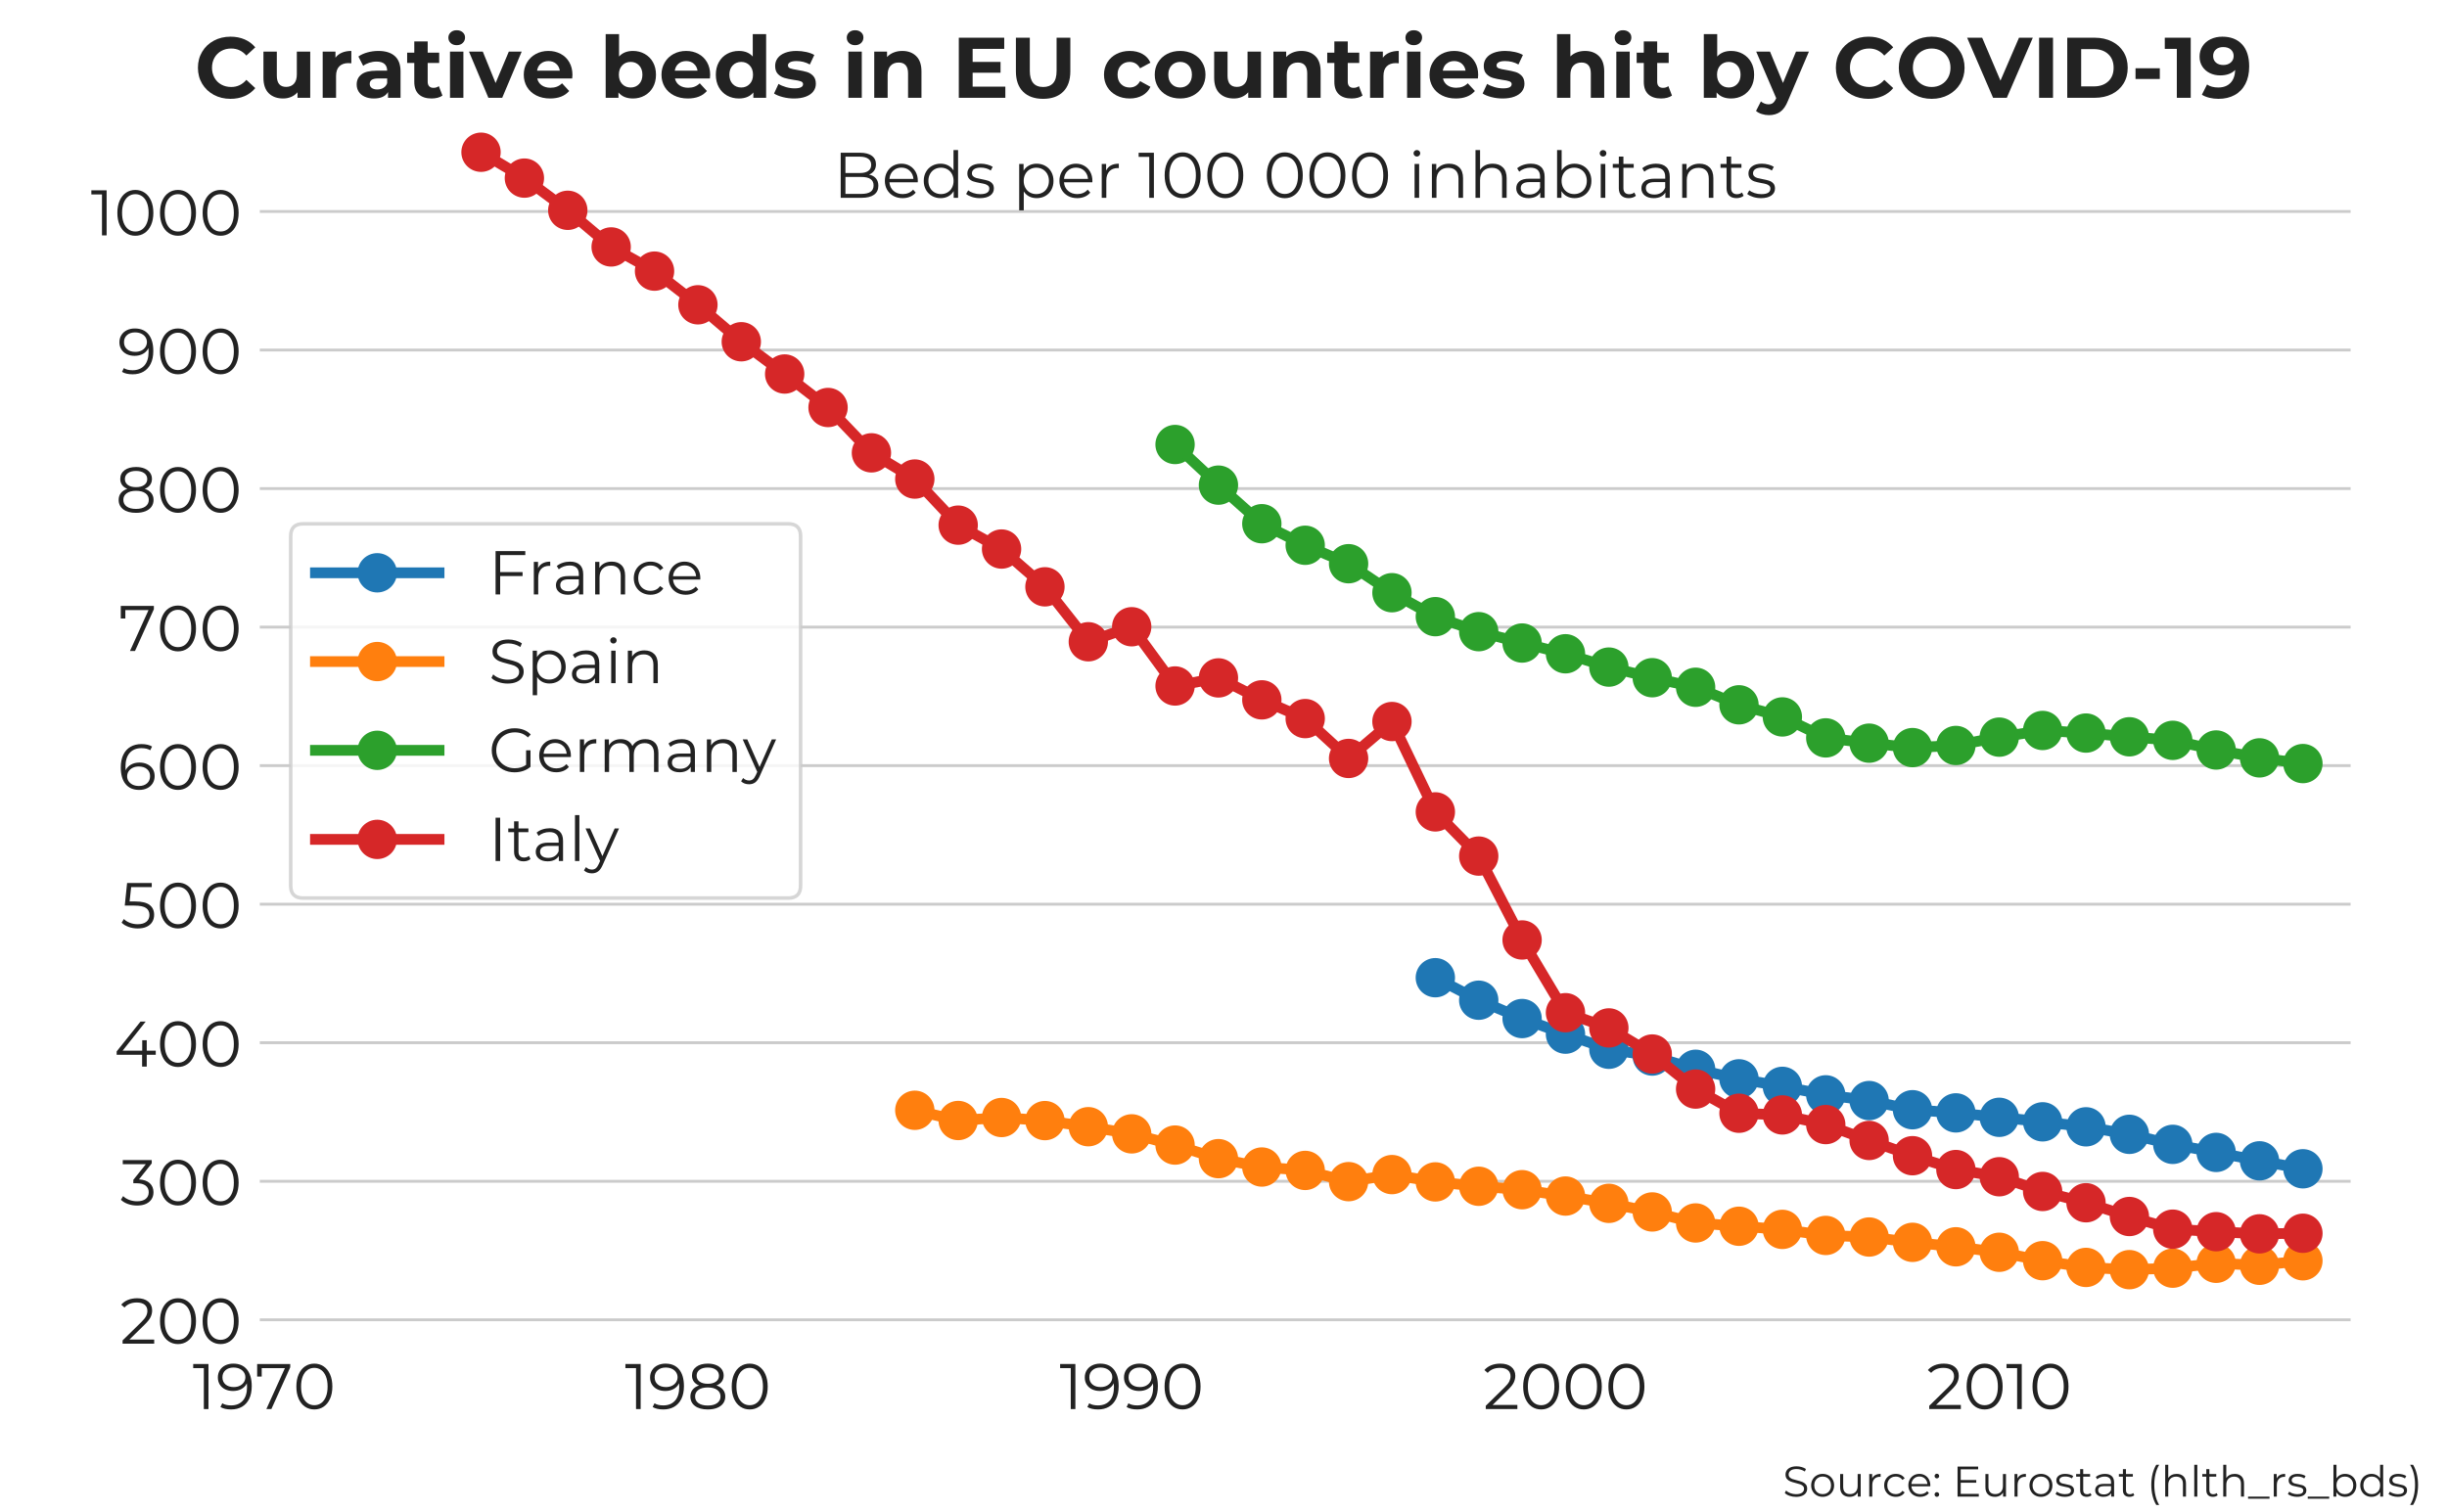 <?xml version="1.0" encoding="utf-8" standalone="no"?>
<!DOCTYPE svg PUBLIC "-//W3C//DTD SVG 1.1//EN"
  "http://www.w3.org/Graphics/SVG/1.1/DTD/svg11.dtd">
<!-- Created with matplotlib (http://matplotlib.org/) -->
<svg height="422.64pt" version="1.1" viewBox="0 0 684 422.64" width="684pt" xmlns="http://www.w3.org/2000/svg" xmlns:xlink="http://www.w3.org/1999/xlink">
 <defs>
  <style type="text/css">
*{stroke-linecap:butt;stroke-linejoin:round;}
  </style>
 </defs>
 <g id="figure_1">
  <g id="patch_1">
   <path d="M 0 422.64 
L 684 422.64 
L 684 0 
L 0 0 
z
" style="fill:#ffffff;"/>
  </g>
  <g id="axes_1">
   <g id="patch_2">
    <path d="M 72.62 370.58 
L 657.06 370.58 
L 657.06 26.94 
L 72.62 26.94 
z
" style="fill:#ffffff;"/>
   </g>
   <g id="matplotlib.axis_1">
    <g id="xtick_1">
     <g id="line2d_1"/>
     <g id="text_1">
      <!-- 1970 -->
      <defs>
       <path d="M 24.594 70 
L 24.594 0 
L 17.406 0 
L 17.406 63.594 
L 0.906 63.594 
L 0.906 70 
z
" id="Montserrat-Regular-31"/>
       <path d="M 27 70.594 
Q 40.906 70.594 48.297 61.438 
Q 55.703 52.297 55.703 35.594 
Q 55.703 23.906 51.703 15.797 
Q 47.703 7.703 40.5 3.547 
Q 33.297 -0.594 23.703 -0.594 
Q 13.297 -0.594 7.094 3.203 
L 10 9 
Q 15 5.703 23.594 5.703 
Q 35.203 5.703 41.797 13.047 
Q 48.406 20.406 48.406 34.406 
Q 48.406 37 48.094 40.094 
Q 45.5 34.406 39.797 31.25 
Q 34.094 28.094 26.703 28.094 
Q 19.797 28.094 14.438 30.688 
Q 9.094 33.297 6.094 38.047 
Q 3.094 42.797 3.094 49.094 
Q 3.094 55.5 6.188 60.391 
Q 9.297 65.297 14.75 67.938 
Q 20.203 70.594 27 70.594 
z
M 27.797 34.203 
Q 33.094 34.203 37.141 36.203 
Q 41.203 38.203 43.5 41.703 
Q 45.797 45.203 45.797 49.5 
Q 45.797 53.5 43.641 56.891 
Q 41.5 60.297 37.297 62.391 
Q 33.094 64.5 27.297 64.5 
Q 19.703 64.5 14.953 60.344 
Q 10.203 56.203 10.203 49.297 
Q 10.203 42.406 14.953 38.297 
Q 19.703 34.203 27.797 34.203 
z
" id="Montserrat-Regular-39"/>
       <path d="M 54.594 70 
L 54.594 64.906 
L 25.297 0 
L 17.5 0 
L 46.297 63.594 
L 10.297 63.594 
L 10.297 50.5 
L 3.203 50.5 
L 3.203 70 
z
" id="Montserrat-Regular-37"/>
       <path d="M 33.094 -0.594 
Q 25 -0.594 18.641 3.703 
Q 12.297 8 8.75 16.047 
Q 5.203 24.094 5.203 35 
Q 5.203 45.906 8.75 53.953 
Q 12.297 62 18.641 66.297 
Q 25 70.594 33.094 70.594 
Q 41.203 70.594 47.547 66.297 
Q 53.906 62 57.5 53.953 
Q 61.094 45.906 61.094 35 
Q 61.094 24.094 57.5 16.047 
Q 53.906 8 47.547 3.703 
Q 41.203 -0.594 33.094 -0.594 
z
M 33.094 6 
Q 39.203 6 43.844 9.391 
Q 48.5 12.797 51.094 19.297 
Q 53.703 25.797 53.703 35 
Q 53.703 44.203 51.094 50.703 
Q 48.5 57.203 43.844 60.594 
Q 39.203 64 33.094 64 
Q 27 64 22.344 60.594 
Q 17.703 57.203 15.094 50.703 
Q 12.5 44.203 12.5 35 
Q 12.5 25.797 15.094 19.297 
Q 17.703 12.797 22.344 9.391 
Q 27 6 33.094 6 
z
" id="Montserrat-Regular-30"/>
      </defs>
      <g style="fill:#222222;" transform="translate(53.843 393.937)scale(0.18 -0.18)">
       <use xlink:href="#Montserrat-Regular-31"/>
       <use x="36.1" xlink:href="#Montserrat-Regular-39"/>
       <use x="97" xlink:href="#Montserrat-Regular-37"/>
       <use x="155.9" xlink:href="#Montserrat-Regular-30"/>
      </g>
     </g>
    </g>
    <g id="xtick_2">
     <g id="line2d_2"/>
     <g id="text_2">
      <!-- 1980 -->
      <defs>
       <path d="M 45.297 36.703 
Q 51.906 34.5 55.453 30.094 
Q 59 25.703 59 19.5 
Q 59 13.406 55.703 8.844 
Q 52.406 4.297 46.25 1.844 
Q 40.094 -0.594 31.797 -0.594 
Q 19.203 -0.594 12 4.797 
Q 4.797 10.203 4.797 19.5 
Q 4.797 25.797 8.25 30.141 
Q 11.703 34.5 18.297 36.703 
Q 12.906 38.797 10.094 42.75 
Q 7.297 46.703 7.297 52.094 
Q 7.297 60.594 13.938 65.594 
Q 20.594 70.594 31.797 70.594 
Q 39.203 70.594 44.75 68.344 
Q 50.297 66.094 53.391 61.891 
Q 56.5 57.703 56.5 52.094 
Q 56.5 46.703 53.594 42.75 
Q 50.703 38.797 45.297 36.703 
z
M 14.5 51.906 
Q 14.5 46.094 19.094 42.688 
Q 23.703 39.297 31.797 39.297 
Q 39.906 39.297 44.547 42.688 
Q 49.203 46.094 49.203 51.797 
Q 49.203 57.703 44.453 61.094 
Q 39.703 64.5 31.797 64.5 
Q 23.797 64.5 19.141 61.094 
Q 14.5 57.703 14.5 51.906 
z
M 31.797 5.5 
Q 41.094 5.5 46.344 9.297 
Q 51.594 13.094 51.594 19.594 
Q 51.594 26.094 46.344 29.844 
Q 41.094 33.594 31.797 33.594 
Q 22.594 33.594 17.344 29.844 
Q 12.094 26.094 12.094 19.594 
Q 12.094 13 17.297 9.25 
Q 22.5 5.5 31.797 5.5 
z
" id="Montserrat-Regular-38"/>
      </defs>
      <g style="fill:#222222;" transform="translate(174.656 393.937)scale(0.18 -0.18)">
       <use xlink:href="#Montserrat-Regular-31"/>
       <use x="36.1" xlink:href="#Montserrat-Regular-39"/>
       <use x="97" xlink:href="#Montserrat-Regular-38"/>
       <use x="160.8" xlink:href="#Montserrat-Regular-30"/>
      </g>
     </g>
    </g>
    <g id="xtick_3">
     <g id="line2d_3"/>
     <g id="text_3">
      <!-- 1990 -->
      <g style="fill:#222222;" transform="translate(296.169 393.937)scale(0.18 -0.18)">
       <use xlink:href="#Montserrat-Regular-31"/>
       <use x="36.1" xlink:href="#Montserrat-Regular-39"/>
       <use x="97" xlink:href="#Montserrat-Regular-39"/>
       <use x="157.9" xlink:href="#Montserrat-Regular-30"/>
      </g>
     </g>
    </g>
    <g id="xtick_4">
     <g id="line2d_4"/>
     <g id="text_4">
      <!-- 2000 -->
      <defs>
       <path d="M 53 6.406 
L 53 0 
L 3.906 0 
L 3.906 5.094 
L 33 33.594 
Q 38.5 39 40.453 42.953 
Q 42.406 46.906 42.406 50.906 
Q 42.406 57.094 38.156 60.547 
Q 33.906 64 26 64 
Q 13.703 64 6.906 56.203 
L 1.797 60.594 
Q 5.906 65.406 12.25 68 
Q 18.594 70.594 26.594 70.594 
Q 37.297 70.594 43.547 65.547 
Q 49.797 60.5 49.797 51.703 
Q 49.797 46.297 47.391 41.297 
Q 45 36.297 38.297 29.797 
L 14.5 6.406 
z
" id="Montserrat-Regular-32"/>
      </defs>
      <g style="fill:#222222;" transform="translate(414.605 393.937)scale(0.18 -0.18)">
       <use xlink:href="#Montserrat-Regular-32"/>
       <use x="56.8" xlink:href="#Montserrat-Regular-30"/>
       <use x="123" xlink:href="#Montserrat-Regular-30"/>
       <use x="189.2" xlink:href="#Montserrat-Regular-30"/>
      </g>
     </g>
    </g>
    <g id="xtick_5">
     <g id="line2d_5"/>
     <g id="text_5">
      <!-- 2010 -->
      <g style="fill:#222222;" transform="translate(538.568 393.937)scale(0.18 -0.18)">
       <use xlink:href="#Montserrat-Regular-32"/>
       <use x="56.8" xlink:href="#Montserrat-Regular-30"/>
       <use x="123" xlink:href="#Montserrat-Regular-31"/>
       <use x="159.1" xlink:href="#Montserrat-Regular-30"/>
      </g>
     </g>
    </g>
   </g>
   <g id="matplotlib.axis_2">
    <g id="ytick_1">
     <g id="line2d_6">
      <path clip-path="url(#p5f7c56ac85)" d="M 72.62 368.981 
L 657.06 368.981 
" style="fill:none;stroke:#cbcbcb;stroke-linecap:square;stroke-width:0.8;"/>
     </g>
     <g id="line2d_7"/>
     <g id="text_6">
      <!-- 200 -->
      <g style="fill:#222222;" transform="translate(33.563 375.659)scale(0.18 -0.18)">
       <use xlink:href="#Montserrat-Regular-32"/>
       <use x="56.8" xlink:href="#Montserrat-Regular-30"/>
       <use x="123" xlink:href="#Montserrat-Regular-30"/>
      </g>
     </g>
    </g>
    <g id="ytick_2">
     <g id="line2d_8">
      <path clip-path="url(#p5f7c56ac85)" d="M 72.62 330.249 
L 657.06 330.249 
" style="fill:none;stroke:#cbcbcb;stroke-linecap:square;stroke-width:0.8;"/>
     </g>
     <g id="line2d_9"/>
     <g id="text_7">
      <!-- 300 -->
      <defs>
       <path d="M 29 40 
Q 40 39.406 45.75 34.047 
Q 51.5 28.703 51.5 20.094 
Q 51.5 14.094 48.594 9.438 
Q 45.703 4.797 40 2.094 
Q 34.297 -0.594 26.094 -0.594 
Q 18.5 -0.594 11.75 1.844 
Q 5 4.297 0.906 8.406 
L 4.406 14.094 
Q 7.906 10.5 13.703 8.25 
Q 19.5 6 26.094 6 
Q 34.703 6 39.391 9.75 
Q 44.094 13.5 44.094 20.094 
Q 44.094 26.594 39.391 30.297 
Q 34.703 34 25.203 34 
L 20.203 34 
L 20.203 39.297 
L 39.594 63.594 
L 3.797 63.594 
L 3.797 70 
L 48.797 70 
L 48.797 64.906 
L 29 40 
z
" id="Montserrat-Regular-33"/>
      </defs>
      <g style="fill:#222222;" transform="translate(33.634 336.927)scale(0.18 -0.18)">
       <use xlink:href="#Montserrat-Regular-33"/>
       <use x="56.4" xlink:href="#Montserrat-Regular-30"/>
       <use x="122.6" xlink:href="#Montserrat-Regular-30"/>
      </g>
     </g>
    </g>
    <g id="ytick_3">
     <g id="line2d_10">
      <path clip-path="url(#p5f7c56ac85)" d="M 72.62 291.517 
L 657.06 291.517 
" style="fill:none;stroke:#cbcbcb;stroke-linecap:square;stroke-width:0.8;"/>
     </g>
     <g id="line2d_11"/>
     <g id="text_8">
      <!-- 400 -->
      <defs>
       <path d="M 64.703 18.406 
L 50.703 18.406 
L 50.703 0 
L 43.5 0 
L 43.5 18.406 
L 4 18.406 
L 4 23.594 
L 41.094 70 
L 49.094 70 
L 13.297 24.797 
L 43.703 24.797 
L 43.703 41 
L 50.703 41 
L 50.703 24.797 
L 64.703 24.797 
z
" id="Montserrat-Regular-34"/>
      </defs>
      <g style="fill:#222222;" transform="translate(31.89 298.195)scale(0.18 -0.18)">
       <use xlink:href="#Montserrat-Regular-34"/>
       <use x="66.1" xlink:href="#Montserrat-Regular-30"/>
       <use x="132.3" xlink:href="#Montserrat-Regular-30"/>
      </g>
     </g>
    </g>
    <g id="ytick_4">
     <g id="line2d_12">
      <path clip-path="url(#p5f7c56ac85)" d="M 72.62 252.785 
L 657.06 252.785 
" style="fill:none;stroke:#cbcbcb;stroke-linecap:square;stroke-width:0.8;"/>
     </g>
     <g id="line2d_13"/>
     <g id="text_9">
      <!-- 500 -->
      <defs>
       <path d="M 23.594 41.297 
Q 38.797 41.297 45.75 35.844 
Q 52.703 30.406 52.703 20.594 
Q 52.703 14.5 49.844 9.703 
Q 47 4.906 41.297 2.156 
Q 35.594 -0.594 27.297 -0.594 
Q 19.797 -0.594 13.047 1.844 
Q 6.297 4.297 2.203 8.406 
L 5.703 14.094 
Q 9.203 10.5 14.891 8.25 
Q 20.594 6 27.203 6 
Q 35.906 6 40.656 9.891 
Q 45.406 13.797 45.406 20.297 
Q 45.406 27.5 40.047 31.203 
Q 34.703 34.906 22 34.906 
L 7.094 34.906 
L 10.703 70 
L 49 70 
L 49 63.594 
L 17 63.594 
L 14.594 41.297 
L 23.594 41.297 
z
" id="Montserrat-Regular-35"/>
      </defs>
      <g style="fill:#222222;" transform="translate(33.6 259.463)scale(0.18 -0.18)">
       <use xlink:href="#Montserrat-Regular-35"/>
       <use x="56.6" xlink:href="#Montserrat-Regular-30"/>
       <use x="122.8" xlink:href="#Montserrat-Regular-30"/>
      </g>
     </g>
    </g>
    <g id="ytick_5">
     <g id="line2d_14">
      <path clip-path="url(#p5f7c56ac85)" d="M 72.62 214.053 
L 657.06 214.053 
" style="fill:none;stroke:#cbcbcb;stroke-linecap:square;stroke-width:0.8;"/>
     </g>
     <g id="line2d_15"/>
     <g id="text_10">
      <!-- 600 -->
      <defs>
       <path d="M 34.203 41.906 
Q 41.094 41.906 46.438 39.297 
Q 51.797 36.703 54.797 31.953 
Q 57.797 27.203 57.797 20.906 
Q 57.797 14.5 54.688 9.594 
Q 51.594 4.703 46.141 2.047 
Q 40.703 -0.594 33.906 -0.594 
Q 20 -0.594 12.594 8.547 
Q 5.203 17.703 5.203 34.406 
Q 5.203 46.094 9.203 54.188 
Q 13.203 62.297 20.391 66.438 
Q 27.594 70.594 37.203 70.594 
Q 47.594 70.594 53.797 66.797 
L 50.906 61 
Q 45.906 64.297 37.297 64.297 
Q 25.703 64.297 19.094 56.938 
Q 12.5 49.594 12.5 35.594 
Q 12.5 33.094 12.797 29.906 
Q 15.406 35.594 21.094 38.75 
Q 26.797 41.906 34.203 41.906 
z
M 33.594 5.5 
Q 41.203 5.5 45.953 9.641 
Q 50.703 13.797 50.703 20.703 
Q 50.703 27.594 45.953 31.688 
Q 41.203 35.797 33.094 35.797 
Q 27.797 35.797 23.75 33.797 
Q 19.703 31.797 17.391 28.297 
Q 15.094 24.797 15.094 20.5 
Q 15.094 16.5 17.25 13.094 
Q 19.406 9.703 23.594 7.594 
Q 27.797 5.5 33.594 5.5 
z
" id="Montserrat-Regular-36"/>
      </defs>
      <g style="fill:#222222;" transform="translate(32.824 220.732)scale(0.18 -0.18)">
       <use xlink:href="#Montserrat-Regular-36"/>
       <use x="60.9" xlink:href="#Montserrat-Regular-30"/>
       <use x="127.1" xlink:href="#Montserrat-Regular-30"/>
      </g>
     </g>
    </g>
    <g id="ytick_6">
     <g id="line2d_16">
      <path clip-path="url(#p5f7c56ac85)" d="M 72.62 175.321 
L 657.06 175.321 
" style="fill:none;stroke:#cbcbcb;stroke-linecap:square;stroke-width:0.8;"/>
     </g>
     <g id="line2d_17"/>
     <g id="text_11">
      <!-- 700 -->
      <g style="fill:#222222;" transform="translate(33.184 182)scale(0.18 -0.18)">
       <use xlink:href="#Montserrat-Regular-37"/>
       <use x="58.9" xlink:href="#Montserrat-Regular-30"/>
       <use x="125.1" xlink:href="#Montserrat-Regular-30"/>
      </g>
     </g>
    </g>
    <g id="ytick_7">
     <g id="line2d_18">
      <path clip-path="url(#p5f7c56ac85)" d="M 72.62 136.589 
L 657.06 136.589 
" style="fill:none;stroke:#cbcbcb;stroke-linecap:square;stroke-width:0.8;"/>
     </g>
     <g id="line2d_19"/>
     <g id="text_12">
      <!-- 800 -->
      <g style="fill:#222222;" transform="translate(32.303 143.268)scale(0.18 -0.18)">
       <use xlink:href="#Montserrat-Regular-38"/>
       <use x="63.8" xlink:href="#Montserrat-Regular-30"/>
       <use x="130" xlink:href="#Montserrat-Regular-30"/>
      </g>
     </g>
    </g>
    <g id="ytick_8">
     <g id="line2d_20">
      <path clip-path="url(#p5f7c56ac85)" d="M 72.62 97.858 
L 657.06 97.858 
" style="fill:none;stroke:#cbcbcb;stroke-linecap:square;stroke-width:0.8;"/>
     </g>
     <g id="line2d_21"/>
     <g id="text_13">
      <!-- 900 -->
      <g style="fill:#222222;" transform="translate(32.824 104.536)scale(0.18 -0.18)">
       <use xlink:href="#Montserrat-Regular-39"/>
       <use x="60.9" xlink:href="#Montserrat-Regular-30"/>
       <use x="127.1" xlink:href="#Montserrat-Regular-30"/>
      </g>
     </g>
    </g>
    <g id="ytick_9">
     <g id="line2d_22">
      <path clip-path="url(#p5f7c56ac85)" d="M 72.62 59.126 
L 657.06 59.126 
" style="fill:none;stroke:#cbcbcb;stroke-linecap:square;stroke-width:0.8;"/>
     </g>
     <g id="line2d_23"/>
     <g id="text_14">
      <!-- 1000 -->
      <g style="fill:#222222;" transform="translate(25.373 65.804)scale(0.18 -0.18)">
       <use xlink:href="#Montserrat-Regular-31"/>
       <use x="36.1" xlink:href="#Montserrat-Regular-30"/>
       <use x="102.3" xlink:href="#Montserrat-Regular-30"/>
       <use x="168.5" xlink:href="#Montserrat-Regular-30"/>
      </g>
     </g>
    </g>
   </g>
   <g id="line2d_24">
    <path clip-path="url(#p5f7c56ac85)" d="M 401.216 273.34 
L 413.341 279.63 
L 425.467 284.758 
L 437.592 289.116 
L 449.717 293.341 
L 461.842 295.239 
L 473.968 298.946 
L 486.093 301.611 
L 498.218 303.714 
L 510.344 306.088 
L 522.469 307.684 
L 534.594 310.248 
L 546.72 311.131 
L 558.845 312.367 
L 570.97 313.633 
L 583.096 315.027 
L 595.221 317.127 
L 607.346 319.931 
L 619.472 322.181 
L 631.597 324.536 
L 643.722 326.759 
" style="fill:none;stroke:#1f77b4;stroke-linecap:square;stroke-width:3;"/>
    <defs>
     <path d="M 0 5 
C 1.326 5 2.598 4.473 3.536 3.536 
C 4.473 2.598 5 1.326 5 0 
C 5 -1.326 4.473 -2.598 3.536 -3.536 
C 2.598 -4.473 1.326 -5 0 -5 
C -1.326 -5 -2.598 -4.473 -3.536 -3.536 
C -4.473 -2.598 -5 -1.326 -5 0 
C -5 1.326 -4.473 2.598 -3.536 3.536 
C -2.598 4.473 -1.326 5 0 5 
z
" id="m5a399a92bf" style="stroke:#1f77b4;"/>
    </defs>
    <g clip-path="url(#p5f7c56ac85)">
     <use style="fill:#1f77b4;stroke:#1f77b4;" x="401.216" xlink:href="#m5a399a92bf" y="273.34"/>
     <use style="fill:#1f77b4;stroke:#1f77b4;" x="413.341" xlink:href="#m5a399a92bf" y="279.63"/>
     <use style="fill:#1f77b4;stroke:#1f77b4;" x="425.467" xlink:href="#m5a399a92bf" y="284.758"/>
     <use style="fill:#1f77b4;stroke:#1f77b4;" x="437.592" xlink:href="#m5a399a92bf" y="289.116"/>
     <use style="fill:#1f77b4;stroke:#1f77b4;" x="449.717" xlink:href="#m5a399a92bf" y="293.341"/>
     <use style="fill:#1f77b4;stroke:#1f77b4;" x="461.842" xlink:href="#m5a399a92bf" y="295.239"/>
     <use style="fill:#1f77b4;stroke:#1f77b4;" x="473.968" xlink:href="#m5a399a92bf" y="298.946"/>
     <use style="fill:#1f77b4;stroke:#1f77b4;" x="486.093" xlink:href="#m5a399a92bf" y="301.611"/>
     <use style="fill:#1f77b4;stroke:#1f77b4;" x="498.218" xlink:href="#m5a399a92bf" y="303.714"/>
     <use style="fill:#1f77b4;stroke:#1f77b4;" x="510.344" xlink:href="#m5a399a92bf" y="306.088"/>
     <use style="fill:#1f77b4;stroke:#1f77b4;" x="522.469" xlink:href="#m5a399a92bf" y="307.684"/>
     <use style="fill:#1f77b4;stroke:#1f77b4;" x="534.594" xlink:href="#m5a399a92bf" y="310.248"/>
     <use style="fill:#1f77b4;stroke:#1f77b4;" x="546.72" xlink:href="#m5a399a92bf" y="311.131"/>
     <use style="fill:#1f77b4;stroke:#1f77b4;" x="558.845" xlink:href="#m5a399a92bf" y="312.367"/>
     <use style="fill:#1f77b4;stroke:#1f77b4;" x="570.97" xlink:href="#m5a399a92bf" y="313.633"/>
     <use style="fill:#1f77b4;stroke:#1f77b4;" x="583.096" xlink:href="#m5a399a92bf" y="315.027"/>
     <use style="fill:#1f77b4;stroke:#1f77b4;" x="595.221" xlink:href="#m5a399a92bf" y="317.127"/>
     <use style="fill:#1f77b4;stroke:#1f77b4;" x="607.346" xlink:href="#m5a399a92bf" y="319.931"/>
     <use style="fill:#1f77b4;stroke:#1f77b4;" x="619.472" xlink:href="#m5a399a92bf" y="322.181"/>
     <use style="fill:#1f77b4;stroke:#1f77b4;" x="631.597" xlink:href="#m5a399a92bf" y="324.536"/>
     <use style="fill:#1f77b4;stroke:#1f77b4;" x="643.722" xlink:href="#m5a399a92bf" y="326.759"/>
    </g>
   </g>
   <g id="line2d_25">
    <path clip-path="url(#p5f7c56ac85)" d="M 255.712 310.403 
L 267.838 313.261 
L 279.963 312.425 
L 292.088 313.288 
L 304.213 314.993 
L 316.339 316.995 
L 328.464 320.128 
L 340.589 323.928 
L 352.715 326.267 
L 364.84 327.216 
L 376.965 330.354 
L 389.091 328.382 
L 401.216 330.427 
L 413.341 331.647 
L 425.467 332.604 
L 437.592 334.382 
L 449.717 336.423 
L 461.842 338.828 
L 473.968 341.903 
L 486.093 342.825 
L 498.218 343.701 
L 510.344 345.393 
L 522.469 345.835 
L 534.594 347.322 
L 546.72 348.569 
L 558.845 350.099 
L 570.97 352.45 
L 583.096 354.336 
L 595.221 354.96 
L 607.346 354.546 
L 619.472 353.178 
L 631.597 353.74 
L 643.722 352.477 
" style="fill:none;stroke:#ff7f0e;stroke-linecap:square;stroke-width:3;"/>
    <defs>
     <path d="M 0 5 
C 1.326 5 2.598 4.473 3.536 3.536 
C 4.473 2.598 5 1.326 5 0 
C 5 -1.326 4.473 -2.598 3.536 -3.536 
C 2.598 -4.473 1.326 -5 0 -5 
C -1.326 -5 -2.598 -4.473 -3.536 -3.536 
C -4.473 -2.598 -5 -1.326 -5 0 
C -5 1.326 -4.473 2.598 -3.536 3.536 
C -2.598 4.473 -1.326 5 0 5 
z
" id="m62ceb579a0" style="stroke:#ff7f0e;"/>
    </defs>
    <g clip-path="url(#p5f7c56ac85)">
     <use style="fill:#ff7f0e;stroke:#ff7f0e;" x="255.712" xlink:href="#m62ceb579a0" y="310.403"/>
     <use style="fill:#ff7f0e;stroke:#ff7f0e;" x="267.838" xlink:href="#m62ceb579a0" y="313.261"/>
     <use style="fill:#ff7f0e;stroke:#ff7f0e;" x="279.963" xlink:href="#m62ceb579a0" y="312.425"/>
     <use style="fill:#ff7f0e;stroke:#ff7f0e;" x="292.088" xlink:href="#m62ceb579a0" y="313.288"/>
     <use style="fill:#ff7f0e;stroke:#ff7f0e;" x="304.213" xlink:href="#m62ceb579a0" y="314.993"/>
     <use style="fill:#ff7f0e;stroke:#ff7f0e;" x="316.339" xlink:href="#m62ceb579a0" y="316.995"/>
     <use style="fill:#ff7f0e;stroke:#ff7f0e;" x="328.464" xlink:href="#m62ceb579a0" y="320.128"/>
     <use style="fill:#ff7f0e;stroke:#ff7f0e;" x="340.589" xlink:href="#m62ceb579a0" y="323.928"/>
     <use style="fill:#ff7f0e;stroke:#ff7f0e;" x="352.715" xlink:href="#m62ceb579a0" y="326.267"/>
     <use style="fill:#ff7f0e;stroke:#ff7f0e;" x="364.84" xlink:href="#m62ceb579a0" y="327.216"/>
     <use style="fill:#ff7f0e;stroke:#ff7f0e;" x="376.965" xlink:href="#m62ceb579a0" y="330.354"/>
     <use style="fill:#ff7f0e;stroke:#ff7f0e;" x="389.091" xlink:href="#m62ceb579a0" y="328.382"/>
     <use style="fill:#ff7f0e;stroke:#ff7f0e;" x="401.216" xlink:href="#m62ceb579a0" y="330.427"/>
     <use style="fill:#ff7f0e;stroke:#ff7f0e;" x="413.341" xlink:href="#m62ceb579a0" y="331.647"/>
     <use style="fill:#ff7f0e;stroke:#ff7f0e;" x="425.467" xlink:href="#m62ceb579a0" y="332.604"/>
     <use style="fill:#ff7f0e;stroke:#ff7f0e;" x="437.592" xlink:href="#m62ceb579a0" y="334.382"/>
     <use style="fill:#ff7f0e;stroke:#ff7f0e;" x="449.717" xlink:href="#m62ceb579a0" y="336.423"/>
     <use style="fill:#ff7f0e;stroke:#ff7f0e;" x="461.842" xlink:href="#m62ceb579a0" y="338.828"/>
     <use style="fill:#ff7f0e;stroke:#ff7f0e;" x="473.968" xlink:href="#m62ceb579a0" y="341.903"/>
     <use style="fill:#ff7f0e;stroke:#ff7f0e;" x="486.093" xlink:href="#m62ceb579a0" y="342.825"/>
     <use style="fill:#ff7f0e;stroke:#ff7f0e;" x="498.218" xlink:href="#m62ceb579a0" y="343.701"/>
     <use style="fill:#ff7f0e;stroke:#ff7f0e;" x="510.344" xlink:href="#m62ceb579a0" y="345.393"/>
     <use style="fill:#ff7f0e;stroke:#ff7f0e;" x="522.469" xlink:href="#m62ceb579a0" y="345.835"/>
     <use style="fill:#ff7f0e;stroke:#ff7f0e;" x="534.594" xlink:href="#m62ceb579a0" y="347.322"/>
     <use style="fill:#ff7f0e;stroke:#ff7f0e;" x="546.72" xlink:href="#m62ceb579a0" y="348.569"/>
     <use style="fill:#ff7f0e;stroke:#ff7f0e;" x="558.845" xlink:href="#m62ceb579a0" y="350.099"/>
     <use style="fill:#ff7f0e;stroke:#ff7f0e;" x="570.97" xlink:href="#m62ceb579a0" y="352.45"/>
     <use style="fill:#ff7f0e;stroke:#ff7f0e;" x="583.096" xlink:href="#m62ceb579a0" y="354.336"/>
     <use style="fill:#ff7f0e;stroke:#ff7f0e;" x="595.221" xlink:href="#m62ceb579a0" y="354.96"/>
     <use style="fill:#ff7f0e;stroke:#ff7f0e;" x="607.346" xlink:href="#m62ceb579a0" y="354.546"/>
     <use style="fill:#ff7f0e;stroke:#ff7f0e;" x="619.472" xlink:href="#m62ceb579a0" y="353.178"/>
     <use style="fill:#ff7f0e;stroke:#ff7f0e;" x="631.597" xlink:href="#m62ceb579a0" y="353.74"/>
     <use style="fill:#ff7f0e;stroke:#ff7f0e;" x="643.722" xlink:href="#m62ceb579a0" y="352.477"/>
    </g>
   </g>
   <g id="line2d_26">
    <path clip-path="url(#p5f7c56ac85)" d="M 328.464 124.269 
L 340.589 135.629 
L 352.715 146.416 
L 364.84 152.442 
L 376.965 157.598 
L 389.091 165.704 
L 401.216 172.401 
L 413.341 176.596 
L 425.467 179.772 
L 437.592 182.777 
L 449.717 186.499 
L 461.842 189.47 
L 473.968 192.139 
L 486.093 197.046 
L 498.218 200.431 
L 510.344 206.291 
L 522.469 207.767 
L 534.594 209.007 
L 546.72 208.414 
L 558.845 206.082 
L 570.97 204.219 
L 583.096 204.944 
L 595.221 205.985 
L 607.346 206.981 
L 619.472 209.677 
L 631.597 211.877 
L 643.722 213.472 
" style="fill:none;stroke:#2ca02c;stroke-linecap:square;stroke-width:3;"/>
    <defs>
     <path d="M 0 5 
C 1.326 5 2.598 4.473 3.536 3.536 
C 4.473 2.598 5 1.326 5 0 
C 5 -1.326 4.473 -2.598 3.536 -3.536 
C 2.598 -4.473 1.326 -5 0 -5 
C -1.326 -5 -2.598 -4.473 -3.536 -3.536 
C -4.473 -2.598 -5 -1.326 -5 0 
C -5 1.326 -4.473 2.598 -3.536 3.536 
C -2.598 4.473 -1.326 5 0 5 
z
" id="mde80c79a20" style="stroke:#2ca02c;"/>
    </defs>
    <g clip-path="url(#p5f7c56ac85)">
     <use style="fill:#2ca02c;stroke:#2ca02c;" x="328.464" xlink:href="#mde80c79a20" y="124.269"/>
     <use style="fill:#2ca02c;stroke:#2ca02c;" x="340.589" xlink:href="#mde80c79a20" y="135.629"/>
     <use style="fill:#2ca02c;stroke:#2ca02c;" x="352.715" xlink:href="#mde80c79a20" y="146.416"/>
     <use style="fill:#2ca02c;stroke:#2ca02c;" x="364.84" xlink:href="#mde80c79a20" y="152.442"/>
     <use style="fill:#2ca02c;stroke:#2ca02c;" x="376.965" xlink:href="#mde80c79a20" y="157.598"/>
     <use style="fill:#2ca02c;stroke:#2ca02c;" x="389.091" xlink:href="#mde80c79a20" y="165.704"/>
     <use style="fill:#2ca02c;stroke:#2ca02c;" x="401.216" xlink:href="#mde80c79a20" y="172.401"/>
     <use style="fill:#2ca02c;stroke:#2ca02c;" x="413.341" xlink:href="#mde80c79a20" y="176.596"/>
     <use style="fill:#2ca02c;stroke:#2ca02c;" x="425.467" xlink:href="#mde80c79a20" y="179.772"/>
     <use style="fill:#2ca02c;stroke:#2ca02c;" x="437.592" xlink:href="#mde80c79a20" y="182.777"/>
     <use style="fill:#2ca02c;stroke:#2ca02c;" x="449.717" xlink:href="#mde80c79a20" y="186.499"/>
     <use style="fill:#2ca02c;stroke:#2ca02c;" x="461.842" xlink:href="#mde80c79a20" y="189.47"/>
     <use style="fill:#2ca02c;stroke:#2ca02c;" x="473.968" xlink:href="#mde80c79a20" y="192.139"/>
     <use style="fill:#2ca02c;stroke:#2ca02c;" x="486.093" xlink:href="#mde80c79a20" y="197.046"/>
     <use style="fill:#2ca02c;stroke:#2ca02c;" x="498.218" xlink:href="#mde80c79a20" y="200.431"/>
     <use style="fill:#2ca02c;stroke:#2ca02c;" x="510.344" xlink:href="#mde80c79a20" y="206.291"/>
     <use style="fill:#2ca02c;stroke:#2ca02c;" x="522.469" xlink:href="#mde80c79a20" y="207.767"/>
     <use style="fill:#2ca02c;stroke:#2ca02c;" x="534.594" xlink:href="#mde80c79a20" y="209.007"/>
     <use style="fill:#2ca02c;stroke:#2ca02c;" x="546.72" xlink:href="#mde80c79a20" y="208.414"/>
     <use style="fill:#2ca02c;stroke:#2ca02c;" x="558.845" xlink:href="#mde80c79a20" y="206.082"/>
     <use style="fill:#2ca02c;stroke:#2ca02c;" x="570.97" xlink:href="#mde80c79a20" y="204.219"/>
     <use style="fill:#2ca02c;stroke:#2ca02c;" x="583.096" xlink:href="#mde80c79a20" y="204.944"/>
     <use style="fill:#2ca02c;stroke:#2ca02c;" x="595.221" xlink:href="#mde80c79a20" y="205.985"/>
     <use style="fill:#2ca02c;stroke:#2ca02c;" x="607.346" xlink:href="#mde80c79a20" y="206.981"/>
     <use style="fill:#2ca02c;stroke:#2ca02c;" x="619.472" xlink:href="#mde80c79a20" y="209.677"/>
     <use style="fill:#2ca02c;stroke:#2ca02c;" x="631.597" xlink:href="#mde80c79a20" y="211.877"/>
     <use style="fill:#2ca02c;stroke:#2ca02c;" x="643.722" xlink:href="#mde80c79a20" y="213.472"/>
    </g>
   </g>
   <g id="line2d_27">
    <path clip-path="url(#p5f7c56ac85)" d="M 134.459 42.56 
L 146.584 49.795 
L 158.71 58.796 
L 170.835 69.037 
L 182.96 75.8 
L 195.086 85.212 
L 207.211 95.545 
L 219.336 104.562 
L 231.462 113.924 
L 243.587 126.601 
L 255.712 133.929 
L 267.838 146.815 
L 279.963 153.496 
L 292.088 164.058 
L 304.213 179.419 
L 316.339 175.221 
L 328.464 191.779 
L 340.589 189.521 
L 352.715 195.66 
L 364.84 200.896 
L 376.965 212.039 
L 389.091 201.721 
L 401.216 226.982 
L 413.341 239.337 
L 425.467 262.786 
L 437.592 283.124 
L 449.717 287.377 
L 461.842 294.674 
L 473.968 304.473 
L 486.093 311.228 
L 498.218 311.704 
L 510.344 314.396 
L 522.469 318.842 
L 534.594 323.103 
L 546.72 326.972 
L 558.845 328.983 
L 570.97 333.1 
L 583.096 336.256 
L 595.221 340.099 
L 607.346 343.643 
L 619.472 344.347 
L 631.597 344.948 
L 643.722 344.785 
" style="fill:none;stroke:#d62728;stroke-linecap:square;stroke-width:3;"/>
    <defs>
     <path d="M 0 5 
C 1.326 5 2.598 4.473 3.536 3.536 
C 4.473 2.598 5 1.326 5 0 
C 5 -1.326 4.473 -2.598 3.536 -3.536 
C 2.598 -4.473 1.326 -5 0 -5 
C -1.326 -5 -2.598 -4.473 -3.536 -3.536 
C -4.473 -2.598 -5 -1.326 -5 0 
C -5 1.326 -4.473 2.598 -3.536 3.536 
C -2.598 4.473 -1.326 5 0 5 
z
" id="m9aadff813a" style="stroke:#d62728;"/>
    </defs>
    <g clip-path="url(#p5f7c56ac85)">
     <use style="fill:#d62728;stroke:#d62728;" x="134.459" xlink:href="#m9aadff813a" y="42.56"/>
     <use style="fill:#d62728;stroke:#d62728;" x="146.584" xlink:href="#m9aadff813a" y="49.795"/>
     <use style="fill:#d62728;stroke:#d62728;" x="158.71" xlink:href="#m9aadff813a" y="58.796"/>
     <use style="fill:#d62728;stroke:#d62728;" x="170.835" xlink:href="#m9aadff813a" y="69.037"/>
     <use style="fill:#d62728;stroke:#d62728;" x="182.96" xlink:href="#m9aadff813a" y="75.8"/>
     <use style="fill:#d62728;stroke:#d62728;" x="195.086" xlink:href="#m9aadff813a" y="85.212"/>
     <use style="fill:#d62728;stroke:#d62728;" x="207.211" xlink:href="#m9aadff813a" y="95.545"/>
     <use style="fill:#d62728;stroke:#d62728;" x="219.336" xlink:href="#m9aadff813a" y="104.562"/>
     <use style="fill:#d62728;stroke:#d62728;" x="231.462" xlink:href="#m9aadff813a" y="113.924"/>
     <use style="fill:#d62728;stroke:#d62728;" x="243.587" xlink:href="#m9aadff813a" y="126.601"/>
     <use style="fill:#d62728;stroke:#d62728;" x="255.712" xlink:href="#m9aadff813a" y="133.929"/>
     <use style="fill:#d62728;stroke:#d62728;" x="267.838" xlink:href="#m9aadff813a" y="146.815"/>
     <use style="fill:#d62728;stroke:#d62728;" x="279.963" xlink:href="#m9aadff813a" y="153.496"/>
     <use style="fill:#d62728;stroke:#d62728;" x="292.088" xlink:href="#m9aadff813a" y="164.058"/>
     <use style="fill:#d62728;stroke:#d62728;" x="304.213" xlink:href="#m9aadff813a" y="179.419"/>
     <use style="fill:#d62728;stroke:#d62728;" x="316.339" xlink:href="#m9aadff813a" y="175.221"/>
     <use style="fill:#d62728;stroke:#d62728;" x="328.464" xlink:href="#m9aadff813a" y="191.779"/>
     <use style="fill:#d62728;stroke:#d62728;" x="340.589" xlink:href="#m9aadff813a" y="189.521"/>
     <use style="fill:#d62728;stroke:#d62728;" x="352.715" xlink:href="#m9aadff813a" y="195.66"/>
     <use style="fill:#d62728;stroke:#d62728;" x="364.84" xlink:href="#m9aadff813a" y="200.896"/>
     <use style="fill:#d62728;stroke:#d62728;" x="376.965" xlink:href="#m9aadff813a" y="212.039"/>
     <use style="fill:#d62728;stroke:#d62728;" x="389.091" xlink:href="#m9aadff813a" y="201.721"/>
     <use style="fill:#d62728;stroke:#d62728;" x="401.216" xlink:href="#m9aadff813a" y="226.982"/>
     <use style="fill:#d62728;stroke:#d62728;" x="413.341" xlink:href="#m9aadff813a" y="239.337"/>
     <use style="fill:#d62728;stroke:#d62728;" x="425.467" xlink:href="#m9aadff813a" y="262.786"/>
     <use style="fill:#d62728;stroke:#d62728;" x="437.592" xlink:href="#m9aadff813a" y="283.124"/>
     <use style="fill:#d62728;stroke:#d62728;" x="449.717" xlink:href="#m9aadff813a" y="287.377"/>
     <use style="fill:#d62728;stroke:#d62728;" x="461.842" xlink:href="#m9aadff813a" y="294.674"/>
     <use style="fill:#d62728;stroke:#d62728;" x="473.968" xlink:href="#m9aadff813a" y="304.473"/>
     <use style="fill:#d62728;stroke:#d62728;" x="486.093" xlink:href="#m9aadff813a" y="311.228"/>
     <use style="fill:#d62728;stroke:#d62728;" x="498.218" xlink:href="#m9aadff813a" y="311.704"/>
     <use style="fill:#d62728;stroke:#d62728;" x="510.344" xlink:href="#m9aadff813a" y="314.396"/>
     <use style="fill:#d62728;stroke:#d62728;" x="522.469" xlink:href="#m9aadff813a" y="318.842"/>
     <use style="fill:#d62728;stroke:#d62728;" x="534.594" xlink:href="#m9aadff813a" y="323.103"/>
     <use style="fill:#d62728;stroke:#d62728;" x="546.72" xlink:href="#m9aadff813a" y="326.972"/>
     <use style="fill:#d62728;stroke:#d62728;" x="558.845" xlink:href="#m9aadff813a" y="328.983"/>
     <use style="fill:#d62728;stroke:#d62728;" x="570.97" xlink:href="#m9aadff813a" y="333.1"/>
     <use style="fill:#d62728;stroke:#d62728;" x="583.096" xlink:href="#m9aadff813a" y="336.256"/>
     <use style="fill:#d62728;stroke:#d62728;" x="595.221" xlink:href="#m9aadff813a" y="340.099"/>
     <use style="fill:#d62728;stroke:#d62728;" x="607.346" xlink:href="#m9aadff813a" y="343.643"/>
     <use style="fill:#d62728;stroke:#d62728;" x="619.472" xlink:href="#m9aadff813a" y="344.347"/>
     <use style="fill:#d62728;stroke:#d62728;" x="631.597" xlink:href="#m9aadff813a" y="344.948"/>
     <use style="fill:#d62728;stroke:#d62728;" x="643.722" xlink:href="#m9aadff813a" y="344.785"/>
    </g>
   </g>
   <g id="text_15">
    <!-- Beds per 100 000 inhabitants -->
    <defs>
     <path d="M 55.5 36.094 
Q 62.406 34.594 66.156 30.141 
Q 69.906 25.703 69.906 18.703 
Q 69.906 9.703 63.25 4.844 
Q 56.594 0 43.594 0 
L 11.406 0 
L 11.406 70 
L 41.594 70 
Q 53.297 70 59.75 65.297 
Q 66.203 60.594 66.203 52 
Q 66.203 46.203 63.344 42.141 
Q 60.5 38.094 55.5 36.094 
z
M 18.797 63.906 
L 18.797 38.5 
L 41.094 38.5 
Q 49.594 38.5 54.188 41.75 
Q 58.797 45 58.797 51.203 
Q 58.797 57.406 54.188 60.656 
Q 49.594 63.906 41.094 63.906 
z
M 43.5 6.094 
Q 52.906 6.094 57.703 9.297 
Q 62.5 12.5 62.5 19.297 
Q 62.5 32.406 43.5 32.406 
L 18.797 32.406 
L 18.797 6.094 
L 43.5 6.094 
z
" id="Montserrat-Regular-42"/>
     <path d="M 55.703 24.094 
L 11.703 24.094 
Q 12.297 15.906 18 10.844 
Q 23.703 5.797 32.406 5.797 
Q 37.297 5.797 41.391 7.547 
Q 45.5 9.297 48.5 12.703 
L 52.5 8.094 
Q 49 3.906 43.75 1.703 
Q 38.5 -0.5 32.203 -0.5 
Q 24.094 -0.5 17.844 2.953 
Q 11.594 6.406 8.094 12.5 
Q 4.594 18.594 4.594 26.297 
Q 4.594 34 7.938 40.094 
Q 11.297 46.203 17.141 49.594 
Q 23 53 30.297 53 
Q 37.594 53 43.391 49.594 
Q 49.203 46.203 52.5 40.141 
Q 55.797 34.094 55.797 26.297 
z
M 30.297 46.906 
Q 22.703 46.906 17.547 42.047 
Q 12.406 37.203 11.703 29.406 
L 49 29.406 
Q 48.297 37.203 43.141 42.047 
Q 38 46.906 30.297 46.906 
z
" id="Montserrat-Regular-65"/>
     <path d="M 57.906 74.203 
L 57.906 0 
L 51.094 0 
L 51.094 10.406 
Q 47.906 5.094 42.656 2.297 
Q 37.406 -0.5 30.797 -0.5 
Q 23.406 -0.5 17.406 2.891 
Q 11.406 6.297 8 12.391 
Q 4.594 18.5 4.594 26.297 
Q 4.594 34.094 8 40.188 
Q 11.406 46.297 17.406 49.641 
Q 23.406 53 30.797 53 
Q 37.203 53 42.344 50.344 
Q 47.5 47.703 50.797 42.594 
L 50.797 74.203 
z
M 31.406 5.797 
Q 36.906 5.797 41.344 8.344 
Q 45.797 10.906 48.344 15.594 
Q 50.906 20.297 50.906 26.297 
Q 50.906 32.297 48.344 37 
Q 45.797 41.703 41.344 44.25 
Q 36.906 46.797 31.406 46.797 
Q 25.797 46.797 21.344 44.25 
Q 16.906 41.703 14.344 37 
Q 11.797 32.297 11.797 26.297 
Q 11.797 20.297 14.344 15.594 
Q 16.906 10.906 21.344 8.344 
Q 25.797 5.797 31.406 5.797 
z
" id="Montserrat-Regular-64"/>
     <path d="M 24 -0.5 
Q 17.594 -0.5 11.75 1.344 
Q 5.906 3.203 2.594 6 
L 5.797 11.594 
Q 9.094 9 14.094 7.344 
Q 19.094 5.703 24.5 5.703 
Q 31.703 5.703 35.141 7.953 
Q 38.594 10.203 38.594 14.297 
Q 38.594 17.203 36.688 18.844 
Q 34.797 20.5 31.891 21.344 
Q 29 22.203 24.203 23 
Q 17.797 24.203 13.891 25.453 
Q 10 26.703 7.25 29.703 
Q 4.5 32.703 4.5 38 
Q 4.5 44.594 10 48.797 
Q 15.5 53 25.297 53 
Q 30.406 53 35.5 51.641 
Q 40.594 50.297 43.906 48.094 
L 40.797 42.406 
Q 34.297 46.906 25.297 46.906 
Q 18.5 46.906 15.047 44.5 
Q 11.594 42.094 11.594 38.203 
Q 11.594 35.203 13.547 33.391 
Q 15.5 31.594 18.391 30.75 
Q 21.297 29.906 26.406 29 
Q 32.703 27.797 36.5 26.594 
Q 40.297 25.406 43 22.5 
Q 45.703 19.594 45.703 14.5 
Q 45.703 7.594 39.953 3.547 
Q 34.203 -0.5 24 -0.5 
z
" id="Montserrat-Regular-73"/>
     <path id="Montserrat-Regular-20"/>
     <path d="M 37 53 
Q 44.406 53 50.406 49.641 
Q 56.406 46.297 59.797 40.188 
Q 63.203 34.094 63.203 26.297 
Q 63.203 18.406 59.797 12.297 
Q 56.406 6.203 50.453 2.844 
Q 44.5 -0.5 37 -0.5 
Q 30.594 -0.5 25.438 2.141 
Q 20.297 4.797 17 9.906 
L 17 -19.406 
L 9.906 -19.406 
L 9.906 52.594 
L 16.703 52.594 
L 16.703 42.203 
Q 19.906 47.406 25.156 50.203 
Q 30.406 53 37 53 
z
M 36.5 5.797 
Q 42 5.797 46.5 8.344 
Q 51 10.906 53.547 15.594 
Q 56.094 20.297 56.094 26.297 
Q 56.094 32.297 53.547 36.938 
Q 51 41.594 46.5 44.188 
Q 42 46.797 36.5 46.797 
Q 30.906 46.797 26.453 44.188 
Q 22 41.594 19.453 36.938 
Q 16.906 32.297 16.906 26.297 
Q 16.906 20.297 19.453 15.594 
Q 22 10.906 26.453 8.344 
Q 30.906 5.797 36.5 5.797 
z
" id="Montserrat-Regular-70"/>
     <path d="M 16.703 42.297 
Q 19.203 47.594 24.141 50.297 
Q 29.094 53 36.406 53 
L 36.406 46.094 
L 34.703 46.203 
Q 26.406 46.203 21.703 41.094 
Q 17 36 17 26.797 
L 17 0 
L 9.906 0 
L 9.906 52.594 
L 16.703 52.594 
L 16.703 42.297 
z
" id="Montserrat-Regular-72"/>
     <path d="M 9.906 52.594 
L 17 52.594 
L 17 0 
L 9.906 0 
z
M 13.5 64.094 
Q 11.297 64.094 9.797 65.594 
Q 8.297 67.094 8.297 69.203 
Q 8.297 71.203 9.797 72.703 
Q 11.297 74.203 13.5 74.203 
Q 15.703 74.203 17.203 72.75 
Q 18.703 71.297 18.703 69.297 
Q 18.703 67.094 17.203 65.594 
Q 15.703 64.094 13.5 64.094 
z
" id="Montserrat-Regular-69"/>
     <path d="M 36.703 53 
Q 46.594 53 52.438 47.25 
Q 58.297 41.5 58.297 30.5 
L 58.297 0 
L 51.203 0 
L 51.203 29.797 
Q 51.203 38 47.094 42.297 
Q 43 46.594 35.406 46.594 
Q 26.906 46.594 21.953 41.547 
Q 17 36.5 17 27.594 
L 17 0 
L 9.906 0 
L 9.906 52.594 
L 16.703 52.594 
L 16.703 42.906 
Q 19.594 47.703 24.75 50.344 
Q 29.906 53 36.703 53 
z
" id="Montserrat-Regular-6e"/>
     <path d="M 36.703 53 
Q 46.594 53 52.438 47.25 
Q 58.297 41.5 58.297 30.5 
L 58.297 0 
L 51.203 0 
L 51.203 29.797 
Q 51.203 38 47.094 42.297 
Q 43 46.594 35.406 46.594 
Q 26.906 46.594 21.953 41.547 
Q 17 36.5 17 27.594 
L 17 0 
L 9.906 0 
L 9.906 74.203 
L 17 74.203 
L 17 43.406 
Q 19.906 48 25 50.5 
Q 30.094 53 36.703 53 
z
" id="Montserrat-Regular-68"/>
     <path d="M 28.297 53 
Q 38.594 53 44.094 47.844 
Q 49.594 42.703 49.594 32.594 
L 49.594 0 
L 42.797 0 
L 42.797 8.203 
Q 40.406 4.094 35.75 1.797 
Q 31.094 -0.5 24.703 -0.5 
Q 15.906 -0.5 10.703 3.703 
Q 5.5 7.906 5.5 14.797 
Q 5.5 21.5 10.344 25.594 
Q 15.203 29.703 25.797 29.703 
L 42.5 29.703 
L 42.5 32.906 
Q 42.5 39.703 38.703 43.25 
Q 34.906 46.797 27.594 46.797 
Q 22.594 46.797 18 45.141 
Q 13.406 43.5 10.094 40.594 
L 6.906 45.906 
Q 10.906 49.297 16.5 51.141 
Q 22.094 53 28.297 53 
z
M 25.797 5.094 
Q 31.797 5.094 36.094 7.844 
Q 40.406 10.594 42.5 15.797 
L 42.5 24.406 
L 26 24.406 
Q 12.5 24.406 12.5 15 
Q 12.5 10.406 16 7.75 
Q 19.5 5.094 25.797 5.094 
z
" id="Montserrat-Regular-61"/>
     <path d="M 37 53 
Q 44.406 53 50.406 49.641 
Q 56.406 46.297 59.797 40.188 
Q 63.203 34.094 63.203 26.297 
Q 63.203 18.5 59.797 12.391 
Q 56.406 6.297 50.406 2.891 
Q 44.406 -0.5 37 -0.5 
Q 30.406 -0.5 25.156 2.297 
Q 19.906 5.094 16.703 10.406 
L 16.703 0 
L 9.906 0 
L 9.906 74.203 
L 17 74.203 
L 17 42.594 
Q 20.297 47.703 25.438 50.344 
Q 30.594 53 37 53 
z
M 36.5 5.797 
Q 42 5.797 46.5 8.344 
Q 51 10.906 53.547 15.594 
Q 56.094 20.297 56.094 26.297 
Q 56.094 32.297 53.547 37 
Q 51 41.703 46.5 44.25 
Q 42 46.797 36.5 46.797 
Q 30.906 46.797 26.453 44.25 
Q 22 41.703 19.453 37 
Q 16.906 32.297 16.906 26.297 
Q 16.906 20.297 19.453 15.594 
Q 22 10.906 26.453 8.344 
Q 30.906 5.797 36.5 5.797 
z
" id="Montserrat-Regular-62"/>
     <path d="M 37.594 3.203 
Q 35.594 1.406 32.641 0.453 
Q 29.703 -0.5 26.5 -0.5 
Q 19.094 -0.5 15.094 3.5 
Q 11.094 7.5 11.094 14.797 
L 11.094 46.594 
L 1.703 46.594 
L 1.703 52.594 
L 11.094 52.594 
L 11.094 64.094 
L 18.203 64.094 
L 18.203 52.594 
L 34.203 52.594 
L 34.203 46.594 
L 18.203 46.594 
L 18.203 15.203 
Q 18.203 10.5 20.547 8.047 
Q 22.906 5.594 27.297 5.594 
Q 29.5 5.594 31.547 6.297 
Q 33.594 7 35.094 8.297 
z
" id="Montserrat-Regular-74"/>
    </defs>
    <g style="fill:#222222;" transform="translate(232.941 55.304)scale(0.18 -0.18)">
     <use xlink:href="#Montserrat-Regular-42"/>
     <use x="75.4" xlink:href="#Montserrat-Regular-65"/>
     <use x="135.8" xlink:href="#Montserrat-Regular-64"/>
     <use x="203.6" xlink:href="#Montserrat-Regular-73"/>
     <use x="252.5" xlink:href="#Montserrat-Regular-20"/>
     <use x="278.7" xlink:href="#Montserrat-Regular-70"/>
     <use x="346.5" xlink:href="#Montserrat-Regular-65"/>
     <use x="406.9" xlink:href="#Montserrat-Regular-72"/>
     <use x="447" xlink:href="#Montserrat-Regular-20"/>
     <use x="473.2" xlink:href="#Montserrat-Regular-31"/>
     <use x="509.3" xlink:href="#Montserrat-Regular-30"/>
     <use x="575.5" xlink:href="#Montserrat-Regular-30"/>
     <use x="641.7" xlink:href="#Montserrat-Regular-20"/>
     <use x="667.9" xlink:href="#Montserrat-Regular-30"/>
     <use x="734.1" xlink:href="#Montserrat-Regular-30"/>
     <use x="800.3" xlink:href="#Montserrat-Regular-30"/>
     <use x="866.5" xlink:href="#Montserrat-Regular-20"/>
     <use x="892.7" xlink:href="#Montserrat-Regular-69"/>
     <use x="919.6" xlink:href="#Montserrat-Regular-6e"/>
     <use x="987.3" xlink:href="#Montserrat-Regular-68"/>
     <use x="1055" xlink:href="#Montserrat-Regular-61"/>
     <use x="1114" xlink:href="#Montserrat-Regular-62"/>
     <use x="1181.8" xlink:href="#Montserrat-Regular-69"/>
     <use x="1208.7" xlink:href="#Montserrat-Regular-74"/>
     <use x="1249.3" xlink:href="#Montserrat-Regular-61"/>
     <use x="1308.3" xlink:href="#Montserrat-Regular-6e"/>
     <use x="1376" xlink:href="#Montserrat-Regular-74"/>
     <use x="1416.6" xlink:href="#Montserrat-Regular-73"/>
    </g>
   </g>
   <g id="legend_1">
    <g id="patch_3">
     <path d="M 84.716 251.07 
L 220.329 251.07 
Q 223.785 251.07 223.785 247.614 
L 223.785 149.906 
Q 223.785 146.45 220.329 146.45 
L 84.716 146.45 
Q 81.26 146.45 81.26 149.906 
L 81.26 247.614 
Q 81.26 251.07 84.716 251.07 
z
" style="fill:#ffffff;opacity:0.8;stroke:#cccccc;stroke-linejoin:miter;"/>
    </g>
    <g id="line2d_28">
     <path d="M 88.172 160.137 
L 122.732 160.137 
" style="fill:none;stroke:#1f77b4;stroke-linecap:square;stroke-width:3;"/>
    </g>
    <g id="line2d_29">
     <g>
      <use style="fill:#1f77b4;stroke:#1f77b4;" x="105.452" xlink:href="#m5a399a92bf" y="160.137"/>
     </g>
    </g>
    <g id="text_16">
     <!-- France  -->
     <defs>
      <path d="M 18.797 63.594 
L 18.797 36.094 
L 55 36.094 
L 55 29.703 
L 18.797 29.703 
L 18.797 0 
L 11.406 0 
L 11.406 70 
L 59.406 70 
L 59.406 63.594 
z
" id="Montserrat-Regular-46"/>
      <path d="M 31.703 -0.5 
Q 23.906 -0.5 17.75 2.891 
Q 11.594 6.297 8.094 12.438 
Q 4.594 18.594 4.594 26.297 
Q 4.594 34 8.094 40.094 
Q 11.594 46.203 17.75 49.594 
Q 23.906 53 31.703 53 
Q 38.5 53 43.844 50.344 
Q 49.203 47.703 52.297 42.594 
L 47 39 
Q 44.406 42.906 40.406 44.844 
Q 36.406 46.797 31.703 46.797 
Q 26 46.797 21.453 44.25 
Q 16.906 41.703 14.344 37 
Q 11.797 32.297 11.797 26.297 
Q 11.797 20.203 14.344 15.547 
Q 16.906 10.906 21.453 8.344 
Q 26 5.797 31.703 5.797 
Q 36.406 5.797 40.406 7.688 
Q 44.406 9.594 47 13.5 
L 52.297 9.906 
Q 49.203 4.797 43.797 2.141 
Q 38.406 -0.5 31.703 -0.5 
z
" id="Montserrat-Regular-63"/>
     </defs>
     <g style="fill:#222222;" transform="translate(136.556 166.185)scale(0.173 -0.173)">
      <use xlink:href="#Montserrat-Regular-46"/>
      <use x="63.3" xlink:href="#Montserrat-Regular-72"/>
      <use x="103.4" xlink:href="#Montserrat-Regular-61"/>
      <use x="162.4" xlink:href="#Montserrat-Regular-6e"/>
      <use x="230.1" xlink:href="#Montserrat-Regular-63"/>
      <use x="286.4" xlink:href="#Montserrat-Regular-65"/>
      <use x="346.8" xlink:href="#Montserrat-Regular-20"/>
     </g>
    </g>
    <g id="line2d_30">
     <path d="M 88.172 184.952 
L 122.732 184.952 
" style="fill:none;stroke:#ff7f0e;stroke-linecap:square;stroke-width:3;"/>
    </g>
    <g id="line2d_31">
     <g>
      <use style="fill:#ff7f0e;stroke:#ff7f0e;" x="105.452" xlink:href="#m62ceb579a0" y="184.952"/>
     </g>
    </g>
    <g id="text_17">
     <!-- Spain   -->
     <defs>
      <path d="M 30.703 -0.594 
Q 22.906 -0.594 15.75 1.906 
Q 8.594 4.406 4.703 8.5 
L 7.594 14.203 
Q 11.406 10.406 17.703 8.047 
Q 24 5.703 30.703 5.703 
Q 40.094 5.703 44.797 9.141 
Q 49.5 12.594 49.5 18.094 
Q 49.5 22.297 46.953 24.797 
Q 44.406 27.297 40.703 28.641 
Q 37 30 30.406 31.594 
Q 22.5 33.594 17.797 35.438 
Q 13.094 37.297 9.75 41.094 
Q 6.406 44.906 6.406 51.406 
Q 6.406 56.703 9.203 61.047 
Q 12 65.406 17.797 68 
Q 23.594 70.594 32.203 70.594 
Q 38.203 70.594 43.953 68.938 
Q 49.703 67.297 53.906 64.406 
L 51.406 58.5 
Q 47 61.406 42 62.844 
Q 37 64.297 32.203 64.297 
Q 23 64.297 18.344 60.75 
Q 13.703 57.203 13.703 51.594 
Q 13.703 47.406 16.25 44.844 
Q 18.797 42.297 22.641 40.938 
Q 26.5 39.594 33 38 
Q 40.703 36.094 45.453 34.25 
Q 50.203 32.406 53.5 28.656 
Q 56.797 24.906 56.797 18.5 
Q 56.797 13.203 53.938 8.844 
Q 51.094 4.5 45.188 1.953 
Q 39.297 -0.594 30.703 -0.594 
z
" id="Montserrat-Regular-53"/>
     </defs>
     <g style="fill:#222222;" transform="translate(136.556 191)scale(0.173 -0.173)">
      <use xlink:href="#Montserrat-Regular-53"/>
      <use x="61.5" xlink:href="#Montserrat-Regular-70"/>
      <use x="129.3" xlink:href="#Montserrat-Regular-61"/>
      <use x="188.3" xlink:href="#Montserrat-Regular-69"/>
      <use x="215.2" xlink:href="#Montserrat-Regular-6e"/>
      <use x="282.9" xlink:href="#Montserrat-Regular-20"/>
      <use x="309.1" xlink:href="#Montserrat-Regular-20"/>
     </g>
    </g>
    <g id="line2d_32">
     <path d="M 88.172 209.768 
L 122.732 209.768 
" style="fill:none;stroke:#2ca02c;stroke-linecap:square;stroke-width:3;"/>
    </g>
    <g id="line2d_33">
     <g>
      <use style="fill:#2ca02c;stroke:#2ca02c;" x="105.452" xlink:href="#mde80c79a20" y="209.768"/>
     </g>
    </g>
    <g id="text_18">
     <!-- Germany -->
     <defs>
      <path d="M 60.703 35 
L 67.797 35 
L 67.797 8.297 
Q 62.906 4 56.203 1.703 
Q 49.5 -0.594 42.094 -0.594 
Q 31.594 -0.594 23.188 4 
Q 14.797 8.594 10 16.75 
Q 5.203 24.906 5.203 35 
Q 5.203 45.094 10 53.25 
Q 14.797 61.406 23.188 66 
Q 31.594 70.594 42.203 70.594 
Q 50.203 70.594 56.891 68.047 
Q 63.594 65.5 68.203 60.5 
L 63.594 55.797 
Q 55.297 64 42.5 64 
Q 34 64 27.141 60.25 
Q 20.297 56.5 16.391 49.844 
Q 12.5 43.203 12.5 35 
Q 12.5 26.797 16.391 20.188 
Q 20.297 13.594 27.094 9.797 
Q 33.906 6 42.406 6 
Q 53.203 6 60.703 11.406 
z
" id="Montserrat-Regular-47"/>
      <path d="M 75.5 53 
Q 85.406 53 91.047 47.297 
Q 96.703 41.594 96.703 30.5 
L 96.703 0 
L 89.594 0 
L 89.594 29.797 
Q 89.594 38 85.641 42.297 
Q 81.703 46.594 74.5 46.594 
Q 66.297 46.594 61.594 41.547 
Q 56.906 36.5 56.906 27.594 
L 56.906 0 
L 49.797 0 
L 49.797 29.797 
Q 49.797 38 45.844 42.297 
Q 41.906 46.594 34.594 46.594 
Q 26.5 46.594 21.75 41.547 
Q 17 36.5 17 27.594 
L 17 0 
L 9.906 0 
L 9.906 52.594 
L 16.703 52.594 
L 16.703 43 
Q 19.5 47.797 24.5 50.391 
Q 29.5 53 36 53 
Q 42.594 53 47.438 50.203 
Q 52.297 47.406 54.703 41.906 
Q 57.594 47.094 63.047 50.047 
Q 68.5 53 75.5 53 
z
" id="Montserrat-Regular-6d"/>
      <path d="M 54.094 52.594 
L 27.797 -6.297 
Q 24.594 -13.703 20.391 -16.797 
Q 16.203 -19.906 10.297 -19.906 
Q 6.5 -19.906 3.203 -18.703 
Q -0.094 -17.5 -2.5 -15.094 
L 0.797 -9.797 
Q 4.797 -13.797 10.406 -13.797 
Q 14 -13.797 16.547 -11.797 
Q 19.094 -9.797 21.297 -5 
L 23.594 0.094 
L 0.094 52.594 
L 7.5 52.594 
L 27.297 7.906 
L 47.094 52.594 
z
" id="Montserrat-Regular-79"/>
     </defs>
     <g style="fill:#222222;" transform="translate(136.556 215.816)scale(0.173 -0.173)">
      <use xlink:href="#Montserrat-Regular-47"/>
      <use x="77.3" xlink:href="#Montserrat-Regular-65"/>
      <use x="137.7" xlink:href="#Montserrat-Regular-72"/>
      <use x="177.8" xlink:href="#Montserrat-Regular-6d"/>
      <use x="283.9" xlink:href="#Montserrat-Regular-61"/>
      <use x="342.9" xlink:href="#Montserrat-Regular-6e"/>
      <use x="410.6" xlink:href="#Montserrat-Regular-79"/>
     </g>
    </g>
    <g id="line2d_34">
     <path d="M 88.172 234.67 
L 122.732 234.67 
" style="fill:none;stroke:#d62728;stroke-linecap:square;stroke-width:3;"/>
    </g>
    <g id="line2d_35">
     <g>
      <use style="fill:#d62728;stroke:#d62728;" x="105.452" xlink:href="#m9aadff813a" y="234.67"/>
     </g>
    </g>
    <g id="text_19">
     <!-- Italy   -->
     <defs>
      <path d="M 11.406 70 
L 18.797 70 
L 18.797 0 
L 11.406 0 
z
" id="Montserrat-Regular-49"/>
      <path d="M 9.906 74.203 
L 17 74.203 
L 17 0 
L 9.906 0 
z
" id="Montserrat-Regular-6c"/>
     </defs>
     <g style="fill:#222222;" transform="translate(136.556 240.718)scale(0.173 -0.173)">
      <use xlink:href="#Montserrat-Regular-49"/>
      <use x="30.2" xlink:href="#Montserrat-Regular-74"/>
      <use x="70.8" xlink:href="#Montserrat-Regular-61"/>
      <use x="129.8" xlink:href="#Montserrat-Regular-6c"/>
      <use x="156.7" xlink:href="#Montserrat-Regular-79"/>
      <use x="210.9" xlink:href="#Montserrat-Regular-20"/>
      <use x="237.1" xlink:href="#Montserrat-Regular-20"/>
     </g>
    </g>
   </g>
  </g>
  <g id="text_20">
   <!-- Curative beds in EU countries hit by COVID-19 -->
   <defs>
    <path d="M 41.797 -1.203 
Q 31.094 -1.203 22.438 3.438 
Q 13.797 8.094 8.844 16.344 
Q 3.906 24.594 3.906 35 
Q 3.906 45.406 8.844 53.656 
Q 13.797 61.906 22.438 66.547 
Q 31.094 71.203 41.906 71.203 
Q 51 71.203 58.344 68 
Q 65.703 64.797 70.703 58.797 
L 60.297 49.203 
Q 53.203 57.406 42.703 57.406 
Q 36.203 57.406 31.094 54.547 
Q 26 51.703 23.141 46.594 
Q 20.297 41.5 20.297 35 
Q 20.297 28.5 23.141 23.391 
Q 26 18.297 31.094 15.438 
Q 36.203 12.594 42.703 12.594 
Q 53.203 12.594 60.297 20.906 
L 70.703 11.297 
Q 65.703 5.203 58.297 2 
Q 50.906 -1.203 41.797 -1.203 
z
" id="Montserrat-Bold-43"/>
    <path d="M 61.406 53.797 
L 61.406 0 
L 46.594 0 
L 46.594 6.406 
Q 43.5 2.906 39.203 1.047 
Q 34.906 -0.797 29.906 -0.797 
Q 19.297 -0.797 13.094 5.297 
Q 6.906 11.406 6.906 23.406 
L 6.906 53.797 
L 22.5 53.797 
L 22.5 25.703 
Q 22.5 12.703 33.406 12.703 
Q 39 12.703 42.391 16.344 
Q 45.797 20 45.797 27.203 
L 45.797 53.797 
z
" id="Montserrat-Bold-75"/>
    <path d="M 22.094 46.703 
Q 24.906 50.594 29.656 52.594 
Q 34.406 54.594 40.594 54.594 
L 40.594 40.203 
Q 38 40.406 37.094 40.406 
Q 30.406 40.406 26.594 36.656 
Q 22.797 32.906 22.797 25.406 
L 22.797 0 
L 7.203 0 
L 7.203 53.797 
L 22.094 53.797 
L 22.094 46.703 
z
" id="Montserrat-Bold-72"/>
    <path d="M 28.906 54.594 
Q 41.406 54.594 48.094 48.641 
Q 54.797 42.703 54.797 30.703 
L 54.797 0 
L 40.203 0 
L 40.203 6.703 
Q 35.797 -0.797 23.797 -0.797 
Q 17.594 -0.797 13.047 1.297 
Q 8.5 3.406 6.094 7.094 
Q 3.703 10.797 3.703 15.5 
Q 3.703 23 9.344 27.297 
Q 15 31.594 26.797 31.594 
L 39.203 31.594 
Q 39.203 36.703 36.094 39.453 
Q 33 42.203 26.797 42.203 
Q 22.5 42.203 18.344 40.844 
Q 14.203 39.5 11.297 37.203 
L 5.703 48.094 
Q 10.094 51.203 16.25 52.891 
Q 22.406 54.594 28.906 54.594 
z
M 27.703 9.703 
Q 31.703 9.703 34.797 11.547 
Q 37.906 13.406 39.203 17 
L 39.203 22.5 
L 28.5 22.5 
Q 18.906 22.5 18.906 16.203 
Q 18.906 13.203 21.25 11.453 
Q 23.594 9.703 27.703 9.703 
z
" id="Montserrat-Bold-61"/>
    <path d="M 41.906 2.594 
Q 39.594 0.906 36.25 0.047 
Q 32.906 -0.797 29.203 -0.797 
Q 19.594 -0.797 14.344 4.094 
Q 9.094 9 9.094 18.5 
L 9.094 40.594 
L 0.797 40.594 
L 0.797 52.594 
L 9.094 52.594 
L 9.094 65.703 
L 24.703 65.703 
L 24.703 52.594 
L 38.094 52.594 
L 38.094 40.594 
L 24.703 40.594 
L 24.703 18.703 
Q 24.703 15.297 26.453 13.438 
Q 28.203 11.594 31.406 11.594 
Q 35.094 11.594 37.703 13.594 
z
" id="Montserrat-Bold-74"/>
    <path d="M 7.203 53.797 
L 22.797 53.797 
L 22.797 0 
L 7.203 0 
z
M 15 61.297 
Q 10.703 61.297 8 63.797 
Q 5.297 66.297 5.297 70 
Q 5.297 73.703 8 76.203 
Q 10.703 78.703 15 78.703 
Q 19.297 78.703 22 76.297 
Q 24.703 73.906 24.703 70.297 
Q 24.703 66.406 22 63.844 
Q 19.297 61.297 15 61.297 
z
" id="Montserrat-Bold-69"/>
    <path d="M 60.594 53.797 
L 37.906 0 
L 21.797 0 
L -0.797 53.797 
L 15.297 53.797 
L 30.203 17.203 
L 45.594 53.797 
z
" id="Montserrat-Bold-76"/>
    <path d="M 59.906 26.703 
Q 59.906 26.406 59.594 22.5 
L 18.906 22.5 
Q 20 17.5 24.094 14.594 
Q 28.203 11.703 34.297 11.703 
Q 38.5 11.703 41.75 12.953 
Q 45 14.203 47.797 16.906 
L 56.094 7.906 
Q 48.5 -0.797 33.906 -0.797 
Q 24.797 -0.797 17.797 2.75 
Q 10.797 6.297 7 12.594 
Q 3.203 18.906 3.203 26.906 
Q 3.203 34.797 6.953 41.141 
Q 10.703 47.5 17.25 51.047 
Q 23.797 54.594 31.906 54.594 
Q 39.797 54.594 46.188 51.188 
Q 52.594 47.797 56.25 41.438 
Q 59.906 35.094 59.906 26.703 
z
M 32 42.797 
Q 26.703 42.797 23.094 39.797 
Q 19.5 36.797 18.703 31.594 
L 45.203 31.594 
Q 44.406 36.703 40.797 39.75 
Q 37.203 42.797 32 42.797 
z
" id="Montserrat-Bold-65"/>
    <path id="Montserrat-Bold-20"/>
    <path d="M 39 54.594 
Q 46.5 54.594 52.641 51.141 
Q 58.797 47.703 62.297 41.453 
Q 65.797 35.203 65.797 26.906 
Q 65.797 18.594 62.297 12.344 
Q 58.797 6.094 52.641 2.641 
Q 46.5 -0.797 39 -0.797 
Q 27.906 -0.797 22.094 6.203 
L 22.094 0 
L 7.203 0 
L 7.203 74.203 
L 22.797 74.203 
L 22.797 48.094 
Q 28.703 54.594 39 54.594 
z
M 36.297 12 
Q 42.297 12 46.141 16.047 
Q 50 20.094 50 26.906 
Q 50 33.703 46.141 37.75 
Q 42.297 41.797 36.297 41.797 
Q 30.297 41.797 26.438 37.75 
Q 22.594 33.703 22.594 26.906 
Q 22.594 20.094 26.438 16.047 
Q 30.297 12 36.297 12 
z
" id="Montserrat-Bold-62"/>
    <path d="M 62 74.203 
L 62 0 
L 47.094 0 
L 47.094 6.203 
Q 41.297 -0.797 30.297 -0.797 
Q 22.703 -0.797 16.547 2.594 
Q 10.406 6 6.906 12.297 
Q 3.406 18.594 3.406 26.906 
Q 3.406 35.203 6.906 41.5 
Q 10.406 47.797 16.547 51.188 
Q 22.703 54.594 30.297 54.594 
Q 40.594 54.594 46.406 48.094 
L 46.406 74.203 
z
M 33 12 
Q 38.906 12 42.797 16.047 
Q 46.703 20.094 46.703 26.906 
Q 46.703 33.703 42.797 37.75 
Q 38.906 41.797 33 41.797 
Q 27 41.797 23.094 37.75 
Q 19.203 33.703 19.203 26.906 
Q 19.203 20.094 23.094 16.047 
Q 27 12 33 12 
z
" id="Montserrat-Bold-64"/>
    <path d="M 25.297 -0.797 
Q 18.594 -0.797 12.188 0.844 
Q 5.797 2.5 2 5 
L 7.203 16.203 
Q 10.797 13.906 15.891 12.453 
Q 21 11 25.906 11 
Q 35.797 11 35.797 15.906 
Q 35.797 18.203 33.094 19.203 
Q 30.406 20.203 24.797 20.906 
Q 18.203 21.906 13.891 23.203 
Q 9.594 24.5 6.438 27.797 
Q 3.297 31.094 3.297 37.203 
Q 3.297 42.297 6.25 46.25 
Q 9.203 50.203 14.844 52.391 
Q 20.5 54.594 28.203 54.594 
Q 33.906 54.594 39.547 53.344 
Q 45.203 52.094 48.906 49.906 
L 43.703 38.797 
Q 36.594 42.797 28.203 42.797 
Q 23.203 42.797 20.703 41.391 
Q 18.203 40 18.203 37.797 
Q 18.203 35.297 20.891 34.297 
Q 23.594 33.297 29.5 32.406 
Q 36.094 31.297 40.297 30.047 
Q 44.5 28.797 47.594 25.5 
Q 50.703 22.203 50.703 16.297 
Q 50.703 11.297 47.703 7.391 
Q 44.703 3.5 38.953 1.344 
Q 33.203 -0.797 25.297 -0.797 
z
" id="Montserrat-Bold-73"/>
    <path d="M 39.906 54.594 
Q 49.906 54.594 56.047 48.594 
Q 62.203 42.594 62.203 30.797 
L 62.203 0 
L 46.594 0 
L 46.594 28.406 
Q 46.594 34.797 43.797 37.938 
Q 41 41.094 35.703 41.094 
Q 29.797 41.094 26.297 37.438 
Q 22.797 33.797 22.797 26.594 
L 22.797 0 
L 7.203 0 
L 7.203 53.797 
L 22.094 53.797 
L 22.094 47.5 
Q 25.203 50.906 29.797 52.75 
Q 34.406 54.594 39.906 54.594 
z
" id="Montserrat-Bold-6e"/>
    <path d="M 62.5 13 
L 62.5 0 
L 8.297 0 
L 8.297 70 
L 61.203 70 
L 61.203 57 
L 24.406 57 
L 24.406 41.797 
L 56.906 41.797 
L 56.906 29.203 
L 24.406 29.203 
L 24.406 13 
z
" id="Montserrat-Bold-45"/>
    <path d="M 39.406 -1.203 
Q 24.406 -1.203 16.047 7.094 
Q 7.703 15.406 7.703 30.797 
L 7.703 70 
L 23.906 70 
L 23.906 31.406 
Q 23.906 12.594 39.5 12.594 
Q 47.094 12.594 51.094 17.141 
Q 55.094 21.703 55.094 31.406 
L 55.094 70 
L 71.094 70 
L 71.094 30.797 
Q 71.094 15.406 62.75 7.094 
Q 54.406 -1.203 39.406 -1.203 
z
" id="Montserrat-Bold-55"/>
    <path d="M 33.203 -0.797 
Q 24.594 -0.797 17.75 2.75 
Q 10.906 6.297 7.047 12.594 
Q 3.203 18.906 3.203 26.906 
Q 3.203 34.906 7.047 41.203 
Q 10.906 47.5 17.75 51.047 
Q 24.594 54.594 33.203 54.594 
Q 41.703 54.594 48.047 51.047 
Q 54.406 47.5 57.297 40.906 
L 45.203 34.406 
Q 41 41.797 33.094 41.797 
Q 27 41.797 23 37.797 
Q 19 33.797 19 26.906 
Q 19 20 23 16 
Q 27 12 33.094 12 
Q 41.094 12 45.203 19.406 
L 57.297 12.797 
Q 54.406 6.406 48.047 2.797 
Q 41.703 -0.797 33.203 -0.797 
z
" id="Montserrat-Bold-63"/>
    <path d="M 32.797 -0.797 
Q 24.297 -0.797 17.547 2.75 
Q 10.797 6.297 7 12.594 
Q 3.203 18.906 3.203 26.906 
Q 3.203 34.906 7 41.203 
Q 10.797 47.5 17.547 51.047 
Q 24.297 54.594 32.797 54.594 
Q 41.297 54.594 48 51.047 
Q 54.703 47.5 58.5 41.203 
Q 62.297 34.906 62.297 26.906 
Q 62.297 18.906 58.5 12.594 
Q 54.703 6.297 48 2.75 
Q 41.297 -0.797 32.797 -0.797 
z
M 32.797 12 
Q 38.797 12 42.641 16.047 
Q 46.5 20.094 46.5 26.906 
Q 46.5 33.703 42.641 37.75 
Q 38.797 41.797 32.797 41.797 
Q 26.797 41.797 22.891 37.75 
Q 19 33.703 19 26.906 
Q 19 20.094 22.891 16.047 
Q 26.797 12 32.797 12 
z
" id="Montserrat-Bold-6f"/>
    <path d="M 39.906 54.594 
Q 49.906 54.594 56.047 48.594 
Q 62.203 42.594 62.203 30.797 
L 62.203 0 
L 46.594 0 
L 46.594 28.406 
Q 46.594 34.797 43.797 37.938 
Q 41 41.094 35.703 41.094 
Q 29.797 41.094 26.297 37.438 
Q 22.797 33.797 22.797 26.594 
L 22.797 0 
L 7.203 0 
L 7.203 74.203 
L 22.797 74.203 
L 22.797 48.203 
Q 25.906 51.297 30.297 52.938 
Q 34.703 54.594 39.906 54.594 
z
" id="Montserrat-Bold-68"/>
    <path d="M 60.594 53.797 
L 36.297 -3.297 
Q 32.594 -12.594 27.141 -16.391 
Q 21.703 -20.203 14 -20.203 
Q 9.797 -20.203 5.688 -18.891 
Q 1.594 -17.594 -1 -15.297 
L 4.703 -4.203 
Q 6.5 -5.797 8.844 -6.688 
Q 11.203 -7.594 13.5 -7.594 
Q 16.703 -7.594 18.703 -6.047 
Q 20.703 -4.5 22.297 -0.906 
L 22.5 -0.406 
L -0.797 53.797 
L 15.297 53.797 
L 30.406 17.297 
L 45.594 53.797 
z
" id="Montserrat-Bold-79"/>
    <path d="M 42.203 -1.203 
Q 31.297 -1.203 22.547 3.5 
Q 13.797 8.203 8.844 16.453 
Q 3.906 24.703 3.906 35 
Q 3.906 45.297 8.844 53.547 
Q 13.797 61.797 22.547 66.5 
Q 31.297 71.203 42.203 71.203 
Q 53.094 71.203 61.797 66.5 
Q 70.5 61.797 75.5 53.547 
Q 80.5 45.297 80.5 35 
Q 80.5 24.703 75.5 16.453 
Q 70.5 8.203 61.797 3.5 
Q 53.094 -1.203 42.203 -1.203 
z
M 42.203 12.594 
Q 48.406 12.594 53.406 15.438 
Q 58.406 18.297 61.25 23.391 
Q 64.094 28.5 64.094 35 
Q 64.094 41.5 61.25 46.594 
Q 58.406 51.703 53.406 54.547 
Q 48.406 57.406 42.203 57.406 
Q 36 57.406 31 54.547 
Q 26 51.703 23.141 46.594 
Q 20.297 41.5 20.297 35 
Q 20.297 28.5 23.141 23.391 
Q 26 18.297 31 15.438 
Q 36 12.594 42.203 12.594 
z
" id="Montserrat-Bold-4f"/>
    <path d="M 75.594 70 
L 45.297 0 
L 29.297 0 
L -0.906 70 
L 16.594 70 
L 37.906 20 
L 59.5 70 
z
" id="Montserrat-Bold-56"/>
    <path d="M 8.297 70 
L 24.5 70 
L 24.5 0 
L 8.297 0 
z
" id="Montserrat-Bold-49"/>
    <path d="M 8.297 70 
L 40.094 70 
Q 51.5 70 60.25 65.641 
Q 69 61.297 73.844 53.391 
Q 78.703 45.5 78.703 35 
Q 78.703 24.5 73.844 16.594 
Q 69 8.703 60.25 4.344 
Q 51.5 0 40.094 0 
L 8.297 0 
z
M 39.297 13.297 
Q 49.797 13.297 56.047 19.141 
Q 62.297 25 62.297 35 
Q 62.297 45 56.047 50.844 
Q 49.797 56.703 39.297 56.703 
L 24.5 56.703 
L 24.5 13.297 
z
" id="Montserrat-Bold-44"/>
    <path d="M 5.203 34.406 
L 33.5 34.406 
L 33.5 21.906 
L 5.203 21.906 
z
" id="Montserrat-Bold-2d"/>
    <path d="M 30.906 70 
L 30.906 0 
L 14.703 0 
L 14.703 57 
L 0.703 57 
L 0.703 70 
z
" id="Montserrat-Bold-31"/>
    <path d="M 28.5 71.203 
Q 43.203 71.203 51.5 62.25 
Q 59.797 53.297 59.797 36.5 
Q 59.797 24.594 55.344 16.094 
Q 50.906 7.594 42.797 3.188 
Q 34.703 -1.203 24.094 -1.203 
Q 18.5 -1.203 13.391 0.047 
Q 8.297 1.297 4.703 3.594 
L 10.703 15.5 
Q 15.797 12 23.797 12 
Q 32.703 12 37.891 17.25 
Q 43.094 22.5 43.5 32.406 
Q 37.203 26.094 26.094 26.094 
Q 19.406 26.094 13.906 28.797 
Q 8.406 31.5 5.203 36.453 
Q 2 41.406 2 47.906 
Q 2 54.906 5.5 60.203 
Q 9 65.5 15.047 68.344 
Q 21.094 71.203 28.5 71.203 
z
M 29.703 38.203 
Q 35 38.203 38.344 41.141 
Q 41.703 44.094 41.703 48.703 
Q 41.703 53.297 38.453 56.188 
Q 35.203 59.094 29.5 59.094 
Q 24.297 59.094 21.047 56.297 
Q 17.797 53.5 17.797 48.703 
Q 17.797 43.906 21.047 41.047 
Q 24.297 38.203 29.703 38.203 
z
" id="Montserrat-Bold-39"/>
   </defs>
   <g style="fill:#222222;" transform="translate(54.388 27.342)scale(0.24 -0.24)">
    <use xlink:href="#Montserrat-Bold-43"/>
    <use x="73.3" xlink:href="#Montserrat-Bold-75"/>
    <use x="142" xlink:href="#Montserrat-Bold-72"/>
    <use x="185.1" xlink:href="#Montserrat-Bold-61"/>
    <use x="246.8" xlink:href="#Montserrat-Bold-74"/>
    <use x="290.3" xlink:href="#Montserrat-Bold-69"/>
    <use x="320.4" xlink:href="#Montserrat-Bold-76"/>
    <use x="380.2" xlink:href="#Montserrat-Bold-65"/>
    <use x="443.3" xlink:href="#Montserrat-Bold-20"/>
    <use x="471.6" xlink:href="#Montserrat-Bold-62"/>
    <use x="540.6" xlink:href="#Montserrat-Bold-65"/>
    <use x="603.7" xlink:href="#Montserrat-Bold-64"/>
    <use x="672.9" xlink:href="#Montserrat-Bold-73"/>
    <use x="726" xlink:href="#Montserrat-Bold-20"/>
    <use x="754.3" xlink:href="#Montserrat-Bold-69"/>
    <use x="784.4" xlink:href="#Montserrat-Bold-6e"/>
    <use x="853.5" xlink:href="#Montserrat-Bold-20"/>
    <use x="881.8" xlink:href="#Montserrat-Bold-45"/>
    <use x="948.9" xlink:href="#Montserrat-Bold-55"/>
    <use x="1027.7" xlink:href="#Montserrat-Bold-20"/>
    <use x="1056" xlink:href="#Montserrat-Bold-63"/>
    <use x="1115.1" xlink:href="#Montserrat-Bold-6f"/>
    <use x="1180.6" xlink:href="#Montserrat-Bold-75"/>
    <use x="1249.3" xlink:href="#Montserrat-Bold-6e"/>
    <use x="1318.4" xlink:href="#Montserrat-Bold-74"/>
    <use x="1361.9" xlink:href="#Montserrat-Bold-72"/>
    <use x="1405" xlink:href="#Montserrat-Bold-69"/>
    <use x="1435.1" xlink:href="#Montserrat-Bold-65"/>
    <use x="1498.2" xlink:href="#Montserrat-Bold-73"/>
    <use x="1551.3" xlink:href="#Montserrat-Bold-20"/>
    <use x="1579.6" xlink:href="#Montserrat-Bold-68"/>
    <use x="1648.7" xlink:href="#Montserrat-Bold-69"/>
    <use x="1678.8" xlink:href="#Montserrat-Bold-74"/>
    <use x="1722.3" xlink:href="#Montserrat-Bold-20"/>
    <use x="1750.6" xlink:href="#Montserrat-Bold-62"/>
    <use x="1819.6" xlink:href="#Montserrat-Bold-79"/>
    <use x="1879.4" xlink:href="#Montserrat-Bold-20"/>
    <use x="1907.7" xlink:href="#Montserrat-Bold-43"/>
    <use x="1981" xlink:href="#Montserrat-Bold-4f"/>
    <use x="2065.4" xlink:href="#Montserrat-Bold-56"/>
    <use x="2140" xlink:href="#Montserrat-Bold-49"/>
    <use x="2172.8" xlink:href="#Montserrat-Bold-44"/>
    <use x="2255.4" xlink:href="#Montserrat-Bold-2d"/>
    <use x="2294" xlink:href="#Montserrat-Bold-31"/>
    <use x="2333.2" xlink:href="#Montserrat-Bold-39"/>
   </g>
  </g>
  <g id="text_21">
   <!-- Source: Eurostat (hlth_rs_bds) -->
   <defs>
    <path d="M 31.406 -0.5 
Q 23.797 -0.5 17.688 2.953 
Q 11.594 6.406 8.094 12.5 
Q 4.594 18.594 4.594 26.297 
Q 4.594 34 8.094 40.094 
Q 11.594 46.203 17.688 49.594 
Q 23.797 53 31.406 53 
Q 39 53 45.094 49.594 
Q 51.203 46.203 54.641 40.094 
Q 58.094 34 58.094 26.297 
Q 58.094 18.594 54.641 12.5 
Q 51.203 6.406 45.094 2.953 
Q 39 -0.5 31.406 -0.5 
z
M 31.406 5.797 
Q 37 5.797 41.453 8.344 
Q 45.906 10.906 48.406 15.594 
Q 50.906 20.297 50.906 26.297 
Q 50.906 32.297 48.406 37 
Q 45.906 41.703 41.453 44.25 
Q 37 46.797 31.406 46.797 
Q 25.797 46.797 21.344 44.25 
Q 16.906 41.703 14.344 37 
Q 11.797 32.297 11.797 26.297 
Q 11.797 20.297 14.344 15.594 
Q 16.906 10.906 21.344 8.344 
Q 25.797 5.797 31.406 5.797 
z
" id="Montserrat-Regular-6f"/>
    <path d="M 57.297 52.594 
L 57.297 0 
L 50.5 0 
L 50.5 9.594 
Q 47.703 4.797 42.797 2.141 
Q 37.906 -0.5 31.594 -0.5 
Q 21.297 -0.5 15.344 5.25 
Q 9.406 11 9.406 22.094 
L 9.406 52.594 
L 16.5 52.594 
L 16.5 22.797 
Q 16.5 14.5 20.594 10.203 
Q 24.703 5.906 32.297 5.906 
Q 40.594 5.906 45.391 10.953 
Q 50.203 16 50.203 25 
L 50.203 52.594 
z
" id="Montserrat-Regular-75"/>
    <path d="M 10.594 42.5 
Q 8.406 42.5 6.844 44.094 
Q 5.297 45.703 5.297 48 
Q 5.297 50.297 6.844 51.844 
Q 8.406 53.406 10.594 53.406 
Q 12.797 53.406 14.391 51.844 
Q 16 50.297 16 48 
Q 16 45.703 14.391 44.094 
Q 12.797 42.5 10.594 42.5 
z
M 10.594 -0.5 
Q 8.406 -0.5 6.844 1.094 
Q 5.297 2.703 5.297 5 
Q 5.297 7.297 6.844 8.844 
Q 8.406 10.406 10.594 10.406 
Q 12.797 10.406 14.391 8.844 
Q 16 7.297 16 5 
Q 16 2.703 14.391 1.094 
Q 12.797 -0.5 10.594 -0.5 
z
" id="Montserrat-Regular-3a"/>
    <path d="M 60.906 6.406 
L 60.906 0 
L 11.406 0 
L 11.406 70 
L 59.406 70 
L 59.406 63.594 
L 18.797 63.594 
L 18.797 38.703 
L 55 38.703 
L 55 32.406 
L 18.797 32.406 
L 18.797 6.406 
z
" id="Montserrat-Regular-45"/>
    <path d="M 22 -19.406 
Q 16.406 -10.203 13.406 1.75 
Q 10.406 13.703 10.406 27.406 
Q 10.406 41.094 13.406 53.141 
Q 16.406 65.203 22 74.203 
L 28.797 74.203 
Q 22.906 64.094 20.156 52.5 
Q 17.406 40.906 17.406 27.406 
Q 17.406 13.906 20.156 2.297 
Q 22.906 -9.297 28.797 -19.406 
L 22 -19.406 
z
" id="Montserrat-Regular-28"/>
    <path d="M 0 0 
L 50 0 
L 50 -4.797 
L 0 -4.797 
z
" id="Montserrat-Regular-5f"/>
    <path d="M 4 -19.406 
Q 9.906 -9.297 12.703 2.25 
Q 15.5 13.797 15.5 27.406 
Q 15.5 41 12.703 52.547 
Q 9.906 64.094 4 74.203 
L 10.797 74.203 
Q 16.406 65.203 19.453 53.141 
Q 22.5 41.094 22.5 27.406 
Q 22.5 13.703 19.5 1.703 
Q 16.5 -10.297 10.797 -19.406 
z
" id="Montserrat-Regular-29"/>
   </defs>
   <g style="fill:#222222;" transform="translate(498.334 418.414)scale(0.12 -0.12)">
    <use xlink:href="#Montserrat-Regular-53"/>
    <use x="61.5" xlink:href="#Montserrat-Regular-6f"/>
    <use x="124.2" xlink:href="#Montserrat-Regular-75"/>
    <use x="191.5" xlink:href="#Montserrat-Regular-72"/>
    <use x="231.6" xlink:href="#Montserrat-Regular-63"/>
    <use x="287.9" xlink:href="#Montserrat-Regular-65"/>
    <use x="348.3" xlink:href="#Montserrat-Regular-3a"/>
    <use x="369.5" xlink:href="#Montserrat-Regular-20"/>
    <use x="395.7" xlink:href="#Montserrat-Regular-45"/>
    <use x="462.6" xlink:href="#Montserrat-Regular-75"/>
    <use x="529.9" xlink:href="#Montserrat-Regular-72"/>
    <use x="570" xlink:href="#Montserrat-Regular-6f"/>
    <use x="632.7" xlink:href="#Montserrat-Regular-73"/>
    <use x="681.6" xlink:href="#Montserrat-Regular-74"/>
    <use x="722.2" xlink:href="#Montserrat-Regular-61"/>
    <use x="781.2" xlink:href="#Montserrat-Regular-74"/>
    <use x="821.8" xlink:href="#Montserrat-Regular-20"/>
    <use x="848" xlink:href="#Montserrat-Regular-28"/>
    <use x="880.9" xlink:href="#Montserrat-Regular-68"/>
    <use x="948.6" xlink:href="#Montserrat-Regular-6c"/>
    <use x="975.5" xlink:href="#Montserrat-Regular-74"/>
    <use x="1016.1" xlink:href="#Montserrat-Regular-68"/>
    <use x="1083.8" xlink:href="#Montserrat-Regular-5f"/>
    <use x="1133.8" xlink:href="#Montserrat-Regular-72"/>
    <use x="1173.9" xlink:href="#Montserrat-Regular-73"/>
    <use x="1222.8" xlink:href="#Montserrat-Regular-5f"/>
    <use x="1272.8" xlink:href="#Montserrat-Regular-62"/>
    <use x="1340.6" xlink:href="#Montserrat-Regular-64"/>
    <use x="1408.4" xlink:href="#Montserrat-Regular-73"/>
    <use x="1457.3" xlink:href="#Montserrat-Regular-29"/>
   </g>
  </g>
 </g>
 <defs>
  <clipPath id="p5f7c56ac85">
   <rect height="343.64" width="584.44" x="72.62" y="26.94"/>
  </clipPath>
 </defs>
</svg>
